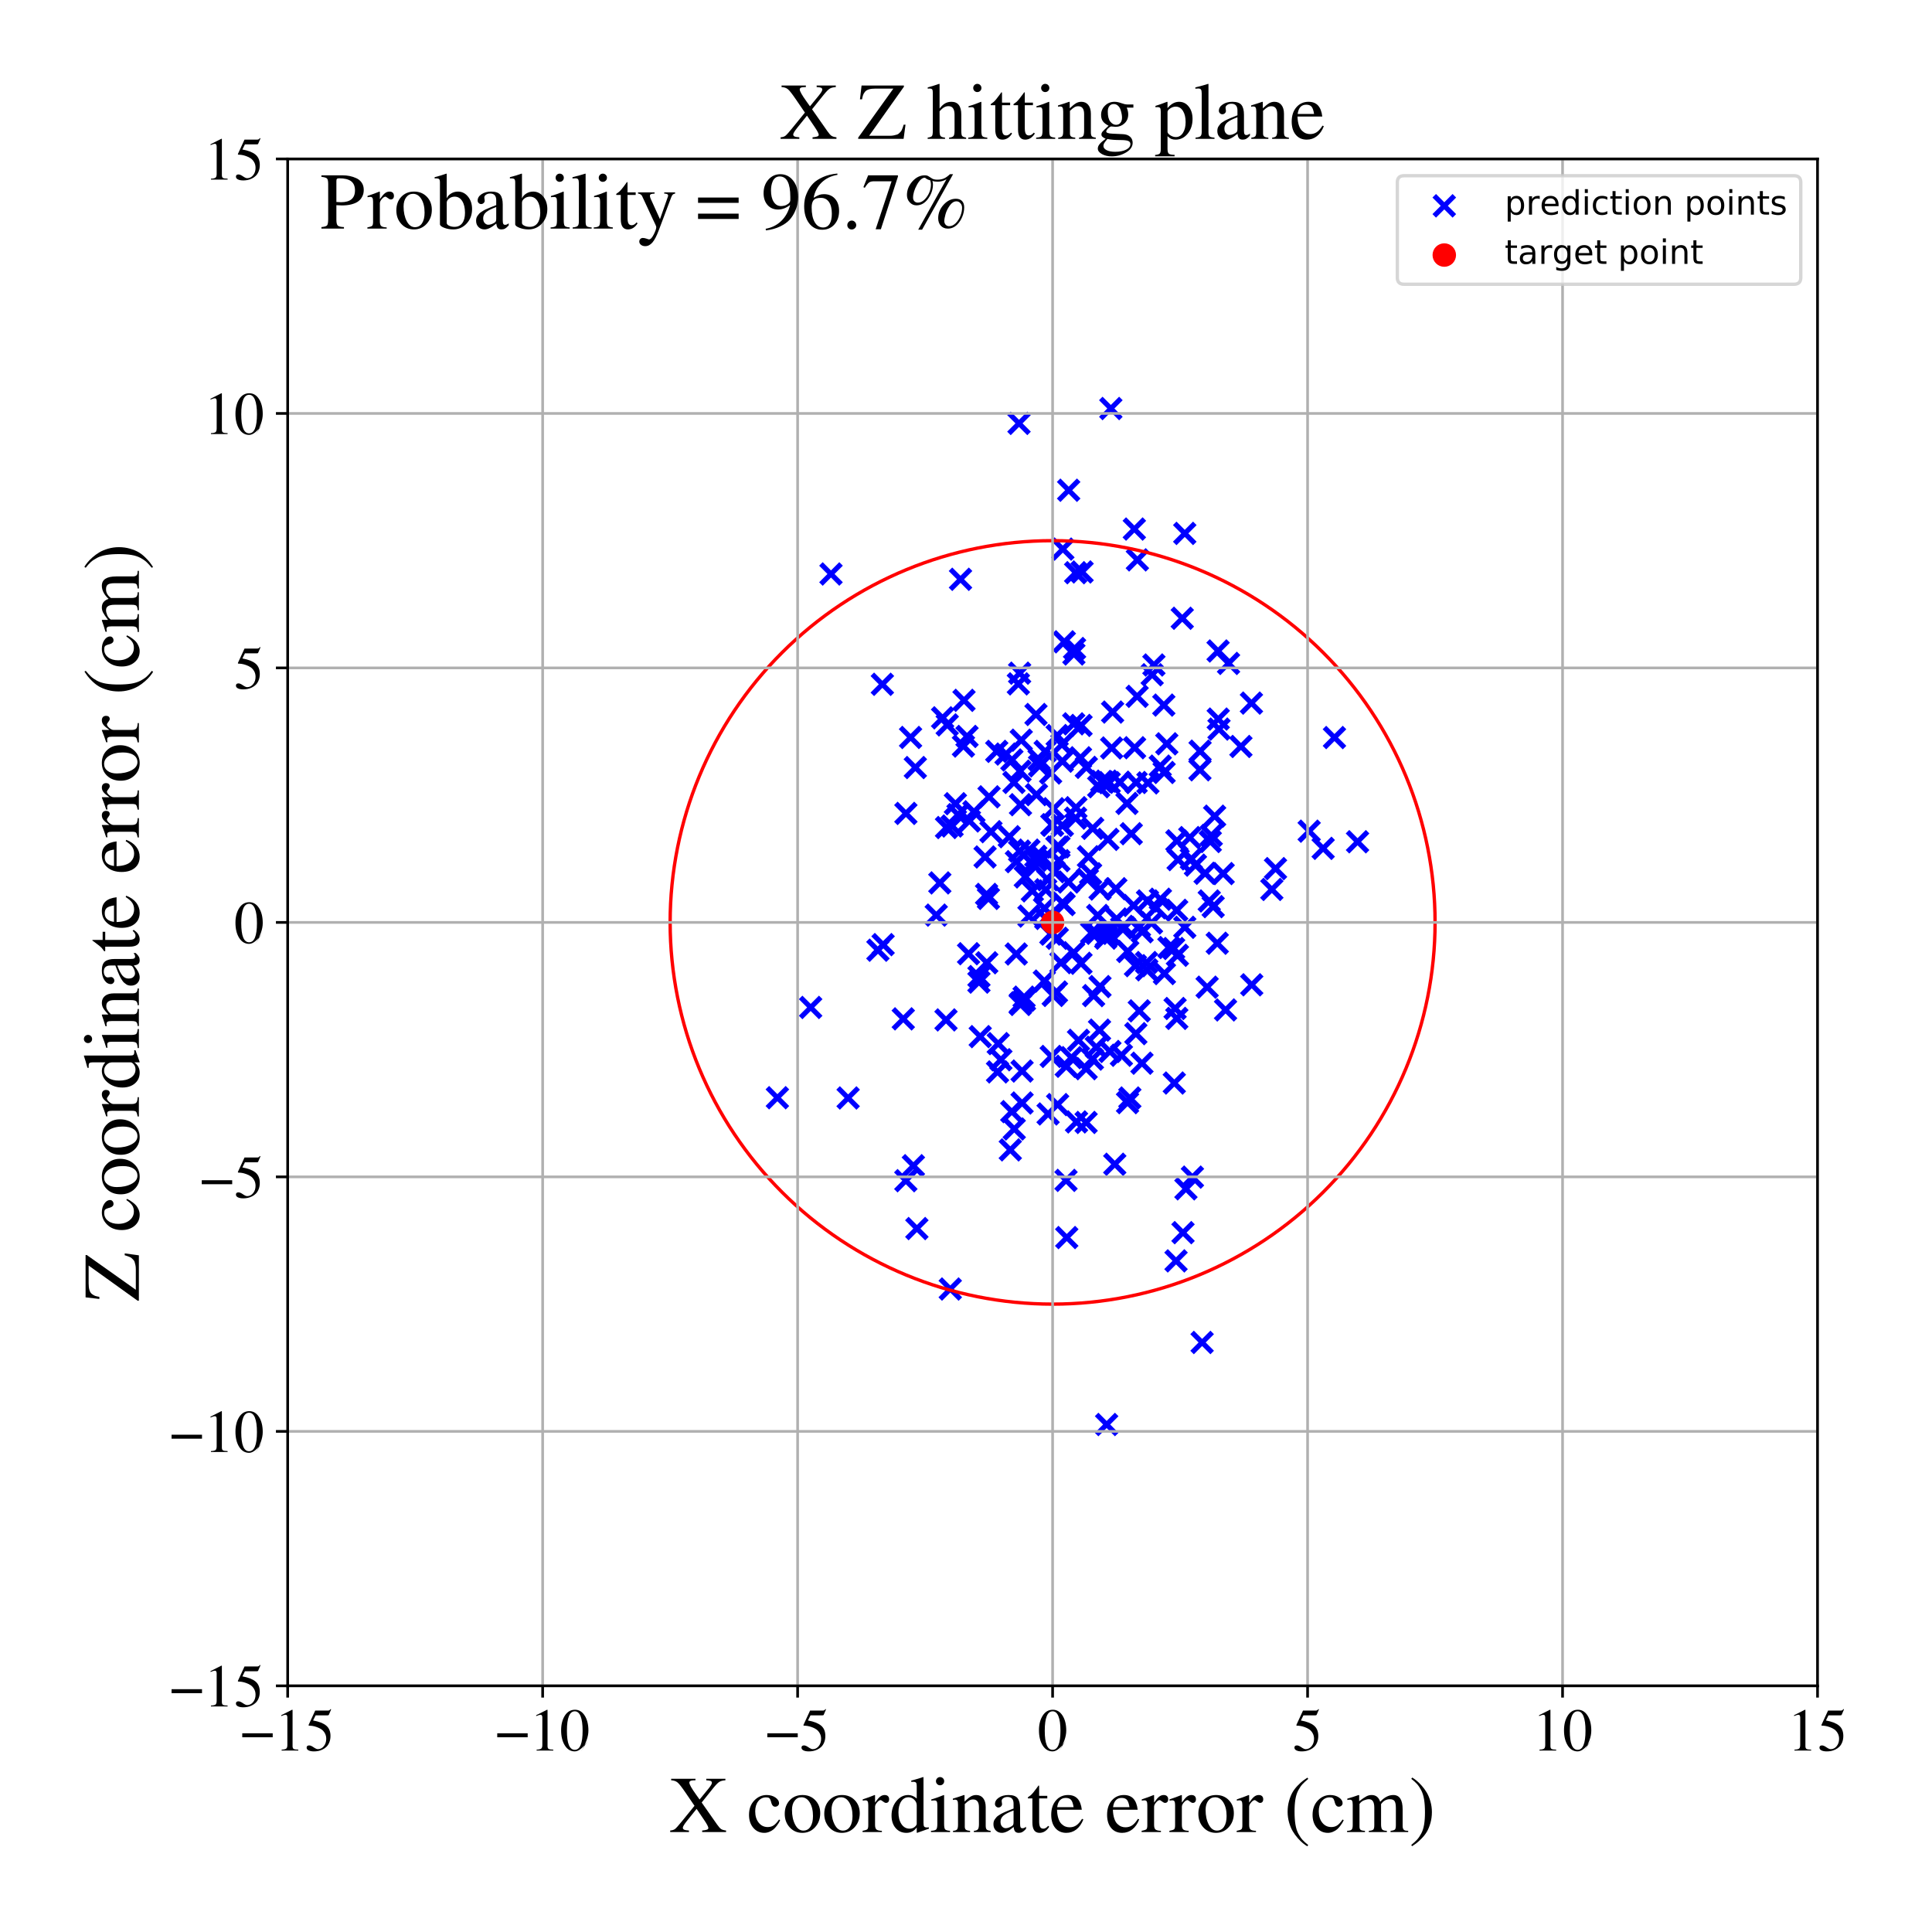 <?xml version="1.0" encoding="utf-8" standalone="no"?>
<!DOCTYPE svg PUBLIC "-//W3C//DTD SVG 1.1//EN"
  "http://www.w3.org/Graphics/SVG/1.1/DTD/svg11.dtd">
<!-- Created with matplotlib (https://matplotlib.org/) -->
<svg height="576pt" version="1.1" viewBox="0 0 576 576" width="576pt" xmlns="http://www.w3.org/2000/svg" xmlns:xlink="http://www.w3.org/1999/xlink">
 <defs>
  <style type="text/css">
*{stroke-linecap:butt;stroke-linejoin:round;}
  </style>
 </defs>
 <g id="figure_1">
  <g id="patch_1">
   <path d="M 0 576 
L 576 576 
L 576 0 
L 0 0 
z
" style="fill:#ffffff;"/>
  </g>
  <g id="axes_1">
   <g id="patch_2">
    <path d="M 85.766 502.609 
L 541.875 502.609 
L 541.875 47.391 
L 85.766 47.391 
z
" style="fill:#ffffff;"/>
   </g>
   <g id="PathCollection_1">
    <defs>
     <path d="M -3 3 
L 3 -3 
M -3 -3 
L 3 3 
" id="m64fe8c624b" style="stroke:#0000ff;stroke-width:1.5;"/>
    </defs>
    <g clip-path="url(#pf208329791)">
     <use style="fill:#0000ff;stroke:#0000ff;stroke-width:1.5;" x="271.477" xlink:href="#m64fe8c624b" y="219.863"/>
     <use style="fill:#0000ff;stroke:#0000ff;stroke-width:1.5;" x="273.352" xlink:href="#m64fe8c624b" y="366.28"/>
     <use style="fill:#0000ff;stroke:#0000ff;stroke-width:1.5;" x="347.867" xlink:href="#m64fe8c624b" y="221.756"/>
     <use style="fill:#0000ff;stroke:#0000ff;stroke-width:1.5;" x="357.741" xlink:href="#m64fe8c624b" y="229.506"/>
     <use style="fill:#0000ff;stroke:#0000ff;stroke-width:1.5;" x="338.723" xlink:href="#m64fe8c624b" y="233.286"/>
     <use style="fill:#0000ff;stroke:#0000ff;stroke-width:1.5;" x="326.047" xlink:href="#m64fe8c624b" y="296.831"/>
     <use style="fill:#0000ff;stroke:#0000ff;stroke-width:1.5;" x="309.929" xlink:href="#m64fe8c624b" y="228.33"/>
     <use style="fill:#0000ff;stroke:#0000ff;stroke-width:1.5;" x="326.932" xlink:href="#m64fe8c624b" y="278.26"/>
     <use style="fill:#0000ff;stroke:#0000ff;stroke-width:1.5;" x="261.74" xlink:href="#m64fe8c624b" y="283.291"/>
     <use style="fill:#0000ff;stroke:#0000ff;stroke-width:1.5;" x="404.737" xlink:href="#m64fe8c624b" y="250.961"/>
     <use style="fill:#0000ff;stroke:#0000ff;stroke-width:1.5;" x="252.859" xlink:href="#m64fe8c624b" y="327.344"/>
     <use style="fill:#0000ff;stroke:#0000ff;stroke-width:1.5;" x="300.909" xlink:href="#m64fe8c624b" y="249.456"/>
     <use style="fill:#0000ff;stroke:#0000ff;stroke-width:1.5;" x="320.364" xlink:href="#m64fe8c624b" y="193.344"/>
     <use style="fill:#0000ff;stroke:#0000ff;stroke-width:1.5;" x="304.16" xlink:href="#m64fe8c624b" y="299.234"/>
     <use style="fill:#0000ff;stroke:#0000ff;stroke-width:1.5;" x="380.276" xlink:href="#m64fe8c624b" y="258.961"/>
     <use style="fill:#0000ff;stroke:#0000ff;stroke-width:1.5;" x="306.767" xlink:href="#m64fe8c624b" y="273.128"/>
     <use style="fill:#0000ff;stroke:#0000ff;stroke-width:1.5;" x="291.856" xlink:href="#m64fe8c624b" y="292.805"/>
     <use style="fill:#0000ff;stroke:#0000ff;stroke-width:1.5;" x="290.36" xlink:href="#m64fe8c624b" y="242.013"/>
     <use style="fill:#0000ff;stroke:#0000ff;stroke-width:1.5;" x="365.384" xlink:href="#m64fe8c624b" y="301.1"/>
     <use style="fill:#0000ff;stroke:#0000ff;stroke-width:1.5;" x="341.895" xlink:href="#m64fe8c624b" y="289.127"/>
     <use style="fill:#0000ff;stroke:#0000ff;stroke-width:1.5;" x="313.298" xlink:href="#m64fe8c624b" y="278.495"/>
     <use style="fill:#0000ff;stroke:#0000ff;stroke-width:1.5;" x="312.374" xlink:href="#m64fe8c624b" y="262.286"/>
     <use style="fill:#0000ff;stroke:#0000ff;stroke-width:1.5;" x="288.765" xlink:href="#m64fe8c624b" y="284.335"/>
     <use style="fill:#0000ff;stroke:#0000ff;stroke-width:1.5;" x="320.951" xlink:href="#m64fe8c624b" y="334.482"/>
     <use style="fill:#0000ff;stroke:#0000ff;stroke-width:1.5;" x="289.016" xlink:href="#m64fe8c624b" y="244.759"/>
     <use style="fill:#0000ff;stroke:#0000ff;stroke-width:1.5;" x="282.403" xlink:href="#m64fe8c624b" y="216.116"/>
     <use style="fill:#0000ff;stroke:#0000ff;stroke-width:1.5;" x="359.893" xlink:href="#m64fe8c624b" y="294.314"/>
     <use style="fill:#0000ff;stroke:#0000ff;stroke-width:1.5;" x="315.101" xlink:href="#m64fe8c624b" y="252.548"/>
     <use style="fill:#0000ff;stroke:#0000ff;stroke-width:1.5;" x="316.73" xlink:href="#m64fe8c624b" y="246.096"/>
     <use style="fill:#0000ff;stroke:#0000ff;stroke-width:1.5;" x="364.671" xlink:href="#m64fe8c624b" y="260.442"/>
     <use style="fill:#0000ff;stroke:#0000ff;stroke-width:1.5;" x="304.367" xlink:href="#m64fe8c624b" y="298.966"/>
     <use style="fill:#0000ff;stroke:#0000ff;stroke-width:1.5;" x="356.407" xlink:href="#m64fe8c624b" y="257.931"/>
     <use style="fill:#0000ff;stroke:#0000ff;stroke-width:1.5;" x="339.017" xlink:href="#m64fe8c624b" y="207.603"/>
     <use style="fill:#0000ff;stroke:#0000ff;stroke-width:1.5;" x="331.422" xlink:href="#m64fe8c624b" y="222.993"/>
     <use style="fill:#0000ff;stroke:#0000ff;stroke-width:1.5;" x="319.417" xlink:href="#m64fe8c624b" y="315.323"/>
     <use style="fill:#0000ff;stroke:#0000ff;stroke-width:1.5;" x="345.909" xlink:href="#m64fe8c624b" y="228.406"/>
     <use style="fill:#0000ff;stroke:#0000ff;stroke-width:1.5;" x="317.305" xlink:href="#m64fe8c624b" y="191.35"/>
     <use style="fill:#0000ff;stroke:#0000ff;stroke-width:1.5;" x="325.691" xlink:href="#m64fe8c624b" y="315.756"/>
     <use style="fill:#0000ff;stroke:#0000ff;stroke-width:1.5;" x="294.87" xlink:href="#m64fe8c624b" y="237.563"/>
     <use style="fill:#0000ff;stroke:#0000ff;stroke-width:1.5;" x="263.068" xlink:href="#m64fe8c624b" y="204.018"/>
     <use style="fill:#0000ff;stroke:#0000ff;stroke-width:1.5;" x="334.329" xlink:href="#m64fe8c624b" y="314.616"/>
     <use style="fill:#0000ff;stroke:#0000ff;stroke-width:1.5;" x="291.862" xlink:href="#m64fe8c624b" y="291.147"/>
     <use style="fill:#0000ff;stroke:#0000ff;stroke-width:1.5;" x="338.266" xlink:href="#m64fe8c624b" y="222.925"/>
     <use style="fill:#0000ff;stroke:#0000ff;stroke-width:1.5;" x="297.614" xlink:href="#m64fe8c624b" y="311.139"/>
     <use style="fill:#0000ff;stroke:#0000ff;stroke-width:1.5;" x="340.459" xlink:href="#m64fe8c624b" y="316.978"/>
     <use style="fill:#0000ff;stroke:#0000ff;stroke-width:1.5;" x="322.299" xlink:href="#m64fe8c624b" y="216.278"/>
     <use style="fill:#0000ff;stroke:#0000ff;stroke-width:1.5;" x="342.241" xlink:href="#m64fe8c624b" y="233.414"/>
     <use style="fill:#0000ff;stroke:#0000ff;stroke-width:1.5;" x="305.427" xlink:href="#m64fe8c624b" y="298.208"/>
     <use style="fill:#0000ff;stroke:#0000ff;stroke-width:1.5;" x="347.064" xlink:href="#m64fe8c624b" y="230.304"/>
     <use style="fill:#0000ff;stroke:#0000ff;stroke-width:1.5;" x="301.676" xlink:href="#m64fe8c624b" y="226.572"/>
     <use style="fill:#0000ff;stroke:#0000ff;stroke-width:1.5;" x="286.369" xlink:href="#m64fe8c624b" y="172.71"/>
     <use style="fill:#0000ff;stroke:#0000ff;stroke-width:1.5;" x="339.097" xlink:href="#m64fe8c624b" y="166.918"/>
     <use style="fill:#0000ff;stroke:#0000ff;stroke-width:1.5;" x="362.908" xlink:href="#m64fe8c624b" y="281.214"/>
     <use style="fill:#0000ff;stroke:#0000ff;stroke-width:1.5;" x="272.313" xlink:href="#m64fe8c624b" y="347.542"/>
     <use style="fill:#0000ff;stroke:#0000ff;stroke-width:1.5;" x="305.68" xlink:href="#m64fe8c624b" y="261.446"/>
     <use style="fill:#0000ff;stroke:#0000ff;stroke-width:1.5;" x="311.611" xlink:href="#m64fe8c624b" y="224.015"/>
     <use style="fill:#0000ff;stroke:#0000ff;stroke-width:1.5;" x="373.102" xlink:href="#m64fe8c624b" y="209.62"/>
     <use style="fill:#0000ff;stroke:#0000ff;stroke-width:1.5;" x="348.492" xlink:href="#m64fe8c624b" y="282.493"/>
     <use style="fill:#0000ff;stroke:#0000ff;stroke-width:1.5;" x="285.614" xlink:href="#m64fe8c624b" y="242.868"/>
     <use style="fill:#0000ff;stroke:#0000ff;stroke-width:1.5;" x="301.208" xlink:href="#m64fe8c624b" y="342.819"/>
     <use style="fill:#0000ff;stroke:#0000ff;stroke-width:1.5;" x="328.468" xlink:href="#m64fe8c624b" y="232.971"/>
     <use style="fill:#0000ff;stroke:#0000ff;stroke-width:1.5;" x="311.773" xlink:href="#m64fe8c624b" y="265.275"/>
     <use style="fill:#0000ff;stroke:#0000ff;stroke-width:1.5;" x="341.83" xlink:href="#m64fe8c624b" y="286.963"/>
     <use style="fill:#0000ff;stroke:#0000ff;stroke-width:1.5;" x="325.769" xlink:href="#m64fe8c624b" y="246.962"/>
     <use style="fill:#0000ff;stroke:#0000ff;stroke-width:1.5;" x="342.111" xlink:href="#m64fe8c624b" y="268.594"/>
     <use style="fill:#0000ff;stroke:#0000ff;stroke-width:1.5;" x="363.156" xlink:href="#m64fe8c624b" y="194.082"/>
     <use style="fill:#0000ff;stroke:#0000ff;stroke-width:1.5;" x="350.099" xlink:href="#m64fe8c624b" y="322.89"/>
     <use style="fill:#0000ff;stroke:#0000ff;stroke-width:1.5;" x="316.59" xlink:href="#m64fe8c624b" y="221.945"/>
     <use style="fill:#0000ff;stroke:#0000ff;stroke-width:1.5;" x="315.703" xlink:href="#m64fe8c624b" y="256.588"/>
     <use style="fill:#0000ff;stroke:#0000ff;stroke-width:1.5;" x="326.842" xlink:href="#m64fe8c624b" y="312.223"/>
     <use style="fill:#0000ff;stroke:#0000ff;stroke-width:1.5;" x="301.642" xlink:href="#m64fe8c624b" y="331.418"/>
     <use style="fill:#0000ff;stroke:#0000ff;stroke-width:1.5;" x="304.474" xlink:href="#m64fe8c624b" y="220.674"/>
     <use style="fill:#0000ff;stroke:#0000ff;stroke-width:1.5;" x="327.807" xlink:href="#m64fe8c624b" y="307.117"/>
     <use style="fill:#0000ff;stroke:#0000ff;stroke-width:1.5;" x="320.094" xlink:href="#m64fe8c624b" y="284.035"/>
     <use style="fill:#0000ff;stroke:#0000ff;stroke-width:1.5;" x="302.383" xlink:href="#m64fe8c624b" y="336.585"/>
     <use style="fill:#0000ff;stroke:#0000ff;stroke-width:1.5;" x="324.183" xlink:href="#m64fe8c624b" y="262.161"/>
     <use style="fill:#0000ff;stroke:#0000ff;stroke-width:1.5;" x="344.021" xlink:href="#m64fe8c624b" y="198.257"/>
     <use style="fill:#0000ff;stroke:#0000ff;stroke-width:1.5;" x="306.752" xlink:href="#m64fe8c624b" y="253.446"/>
     <use style="fill:#0000ff;stroke:#0000ff;stroke-width:1.5;" x="283.852" xlink:href="#m64fe8c624b" y="246.261"/>
     <use style="fill:#0000ff;stroke:#0000ff;stroke-width:1.5;" x="304.719" xlink:href="#m64fe8c624b" y="319.318"/>
     <use style="fill:#0000ff;stroke:#0000ff;stroke-width:1.5;" x="280.196" xlink:href="#m64fe8c624b" y="263.227"/>
     <use style="fill:#0000ff;stroke:#0000ff;stroke-width:1.5;" x="349.903" xlink:href="#m64fe8c624b" y="282.788"/>
     <use style="fill:#0000ff;stroke:#0000ff;stroke-width:1.5;" x="313.623" xlink:href="#m64fe8c624b" y="278.162"/>
     <use style="fill:#0000ff;stroke:#0000ff;stroke-width:1.5;" x="338.186" xlink:href="#m64fe8c624b" y="157.733"/>
     <use style="fill:#0000ff;stroke:#0000ff;stroke-width:1.5;" x="394.482" xlink:href="#m64fe8c624b" y="252.927"/>
     <use style="fill:#0000ff;stroke:#0000ff;stroke-width:1.5;" x="308.865" xlink:href="#m64fe8c624b" y="213.015"/>
     <use style="fill:#0000ff;stroke:#0000ff;stroke-width:1.5;" x="316.736" xlink:href="#m64fe8c624b" y="269.182"/>
     <use style="fill:#0000ff;stroke:#0000ff;stroke-width:1.5;" x="311.356" xlink:href="#m64fe8c624b" y="292.493"/>
     <use style="fill:#0000ff;stroke:#0000ff;stroke-width:1.5;" x="317.252" xlink:href="#m64fe8c624b" y="269.684"/>
     <use style="fill:#0000ff;stroke:#0000ff;stroke-width:1.5;" x="343.506" xlink:href="#m64fe8c624b" y="201.163"/>
     <use style="fill:#0000ff;stroke:#0000ff;stroke-width:1.5;" x="353.221" xlink:href="#m64fe8c624b" y="159.028"/>
     <use style="fill:#0000ff;stroke:#0000ff;stroke-width:1.5;" x="318.036" xlink:href="#m64fe8c624b" y="368.96"/>
     <use style="fill:#0000ff;stroke:#0000ff;stroke-width:1.5;" x="336.16" xlink:href="#m64fe8c624b" y="328.737"/>
     <use style="fill:#0000ff;stroke:#0000ff;stroke-width:1.5;" x="325.152" xlink:href="#m64fe8c624b" y="260.495"/>
     <use style="fill:#0000ff;stroke:#0000ff;stroke-width:1.5;" x="284.84" xlink:href="#m64fe8c624b" y="239.617"/>
     <use style="fill:#0000ff;stroke:#0000ff;stroke-width:1.5;" x="340.515" xlink:href="#m64fe8c624b" y="277.797"/>
     <use style="fill:#0000ff;stroke:#0000ff;stroke-width:1.5;" x="352.694" xlink:href="#m64fe8c624b" y="367.498"/>
     <use style="fill:#0000ff;stroke:#0000ff;stroke-width:1.5;" x="338.527" xlink:href="#m64fe8c624b" y="287.898"/>
     <use style="fill:#0000ff;stroke:#0000ff;stroke-width:1.5;" x="355.186" xlink:href="#m64fe8c624b" y="256.054"/>
     <use style="fill:#0000ff;stroke:#0000ff;stroke-width:1.5;" x="357.79" xlink:href="#m64fe8c624b" y="223.945"/>
     <use style="fill:#0000ff;stroke:#0000ff;stroke-width:1.5;" x="355.502" xlink:href="#m64fe8c624b" y="350.941"/>
     <use style="fill:#0000ff;stroke:#0000ff;stroke-width:1.5;" x="363.427" xlink:href="#m64fe8c624b" y="217.367"/>
     <use style="fill:#0000ff;stroke:#0000ff;stroke-width:1.5;" x="313.231" xlink:href="#m64fe8c624b" y="230.466"/>
     <use style="fill:#0000ff;stroke:#0000ff;stroke-width:1.5;" x="329.651" xlink:href="#m64fe8c624b" y="279.703"/>
     <use style="fill:#0000ff;stroke:#0000ff;stroke-width:1.5;" x="334.411" xlink:href="#m64fe8c624b" y="276.654"/>
     <use style="fill:#0000ff;stroke:#0000ff;stroke-width:1.5;" x="311.78" xlink:href="#m64fe8c624b" y="273.815"/>
     <use style="fill:#0000ff;stroke:#0000ff;stroke-width:1.5;" x="337.274" xlink:href="#m64fe8c624b" y="248.561"/>
     <use style="fill:#0000ff;stroke:#0000ff;stroke-width:1.5;" x="302.989" xlink:href="#m64fe8c624b" y="284.421"/>
     <use style="fill:#0000ff;stroke:#0000ff;stroke-width:1.5;" x="303.978" xlink:href="#m64fe8c624b" y="253.741"/>
     <use style="fill:#0000ff;stroke:#0000ff;stroke-width:1.5;" x="325.454" xlink:href="#m64fe8c624b" y="278.121"/>
     <use style="fill:#0000ff;stroke:#0000ff;stroke-width:1.5;" x="327.961" xlink:href="#m64fe8c624b" y="265.06"/>
     <use style="fill:#0000ff;stroke:#0000ff;stroke-width:1.5;" x="304.221" xlink:href="#m64fe8c624b" y="299.46"/>
     <use style="fill:#0000ff;stroke:#0000ff;stroke-width:1.5;" x="308.046" xlink:href="#m64fe8c624b" y="257.718"/>
     <use style="fill:#0000ff;stroke:#0000ff;stroke-width:1.5;" x="330.907" xlink:href="#m64fe8c624b" y="313.481"/>
     <use style="fill:#0000ff;stroke:#0000ff;stroke-width:1.5;" x="323.875" xlink:href="#m64fe8c624b" y="228.776"/>
     <use style="fill:#0000ff;stroke:#0000ff;stroke-width:1.5;" x="272.897" xlink:href="#m64fe8c624b" y="228.834"/>
     <use style="fill:#0000ff;stroke:#0000ff;stroke-width:1.5;" x="305.317" xlink:href="#m64fe8c624b" y="297.28"/>
     <use style="fill:#0000ff;stroke:#0000ff;stroke-width:1.5;" x="344.665" xlink:href="#m64fe8c624b" y="270.648"/>
     <use style="fill:#0000ff;stroke:#0000ff;stroke-width:1.5;" x="320.765" xlink:href="#m64fe8c624b" y="240.802"/>
     <use style="fill:#0000ff;stroke:#0000ff;stroke-width:1.5;" x="351.032" xlink:href="#m64fe8c624b" y="284.804"/>
     <use style="fill:#0000ff;stroke:#0000ff;stroke-width:1.5;" x="323.815" xlink:href="#m64fe8c624b" y="318.611"/>
     <use style="fill:#0000ff;stroke:#0000ff;stroke-width:1.5;" x="270.081" xlink:href="#m64fe8c624b" y="242.509"/>
     <use style="fill:#0000ff;stroke:#0000ff;stroke-width:1.5;" x="338.639" xlink:href="#m64fe8c624b" y="308.164"/>
     <use style="fill:#0000ff;stroke:#0000ff;stroke-width:1.5;" x="335.987" xlink:href="#m64fe8c624b" y="239.526"/>
     <use style="fill:#0000ff;stroke:#0000ff;stroke-width:1.5;" x="294.13" xlink:href="#m64fe8c624b" y="266.652"/>
     <use style="fill:#0000ff;stroke:#0000ff;stroke-width:1.5;" x="339.713" xlink:href="#m64fe8c624b" y="276.184"/>
     <use style="fill:#0000ff;stroke:#0000ff;stroke-width:1.5;" x="390.312" xlink:href="#m64fe8c624b" y="247.8"/>
     <use style="fill:#0000ff;stroke:#0000ff;stroke-width:1.5;" x="279.129" xlink:href="#m64fe8c624b" y="272.829"/>
     <use style="fill:#0000ff;stroke:#0000ff;stroke-width:1.5;" x="311.125" xlink:href="#m64fe8c624b" y="255.946"/>
     <use style="fill:#0000ff;stroke:#0000ff;stroke-width:1.5;" x="294.195" xlink:href="#m64fe8c624b" y="287.037"/>
     <use style="fill:#0000ff;stroke:#0000ff;stroke-width:1.5;" x="304.096" xlink:href="#m64fe8c624b" y="229.907"/>
     <use style="fill:#0000ff;stroke:#0000ff;stroke-width:1.5;" x="314.124" xlink:href="#m64fe8c624b" y="241.104"/>
     <use style="fill:#0000ff;stroke:#0000ff;stroke-width:1.5;" x="315.715" xlink:href="#m64fe8c624b" y="252.477"/>
     <use style="fill:#0000ff;stroke:#0000ff;stroke-width:1.5;" x="299.928" xlink:href="#m64fe8c624b" y="224.811"/>
     <use style="fill:#0000ff;stroke:#0000ff;stroke-width:1.5;" x="373.188" xlink:href="#m64fe8c624b" y="293.606"/>
     <use style="fill:#0000ff;stroke:#0000ff;stroke-width:1.5;" x="347.156" xlink:href="#m64fe8c624b" y="290.257"/>
     <use style="fill:#0000ff;stroke:#0000ff;stroke-width:1.5;" x="322.283" xlink:href="#m64fe8c624b" y="287.19"/>
     <use style="fill:#0000ff;stroke:#0000ff;stroke-width:1.5;" x="303.025" xlink:href="#m64fe8c624b" y="256.892"/>
     <use style="fill:#0000ff;stroke:#0000ff;stroke-width:1.5;" x="359.281" xlink:href="#m64fe8c624b" y="260.361"/>
     <use style="fill:#0000ff;stroke:#0000ff;stroke-width:1.5;" x="366.272" xlink:href="#m64fe8c624b" y="197.79"/>
     <use style="fill:#0000ff;stroke:#0000ff;stroke-width:1.5;" x="323.811" xlink:href="#m64fe8c624b" y="334.641"/>
     <use style="fill:#0000ff;stroke:#0000ff;stroke-width:1.5;" x="303.612" xlink:href="#m64fe8c624b" y="203.888"/>
     <use style="fill:#0000ff;stroke:#0000ff;stroke-width:1.5;" x="282.036" xlink:href="#m64fe8c624b" y="304.072"/>
     <use style="fill:#0000ff;stroke:#0000ff;stroke-width:1.5;" x="331.705" xlink:href="#m64fe8c624b" y="212.294"/>
     <use style="fill:#0000ff;stroke:#0000ff;stroke-width:1.5;" x="269.302" xlink:href="#m64fe8c624b" y="303.759"/>
     <use style="fill:#0000ff;stroke:#0000ff;stroke-width:1.5;" x="335.288" xlink:href="#m64fe8c624b" y="276.507"/>
     <use style="fill:#0000ff;stroke:#0000ff;stroke-width:1.5;" x="309.003" xlink:href="#m64fe8c624b" y="236.909"/>
     <use style="fill:#0000ff;stroke:#0000ff;stroke-width:1.5;" x="318.609" xlink:href="#m64fe8c624b" y="146.159"/>
     <use style="fill:#0000ff;stroke:#0000ff;stroke-width:1.5;" x="379.18" xlink:href="#m64fe8c624b" y="265.174"/>
     <use style="fill:#0000ff;stroke:#0000ff;stroke-width:1.5;" x="322.61" xlink:href="#m64fe8c624b" y="170.521"/>
     <use style="fill:#0000ff;stroke:#0000ff;stroke-width:1.5;" x="361.128" xlink:href="#m64fe8c624b" y="249.084"/>
     <use style="fill:#0000ff;stroke:#0000ff;stroke-width:1.5;" x="350.848" xlink:href="#m64fe8c624b" y="303.62"/>
     <use style="fill:#0000ff;stroke:#0000ff;stroke-width:1.5;" x="352.474" xlink:href="#m64fe8c624b" y="184.327"/>
     <use style="fill:#0000ff;stroke:#0000ff;stroke-width:1.5;" x="350.336" xlink:href="#m64fe8c624b" y="300.666"/>
     <use style="fill:#0000ff;stroke:#0000ff;stroke-width:1.5;" x="329.874" xlink:href="#m64fe8c624b" y="232.887"/>
     <use style="fill:#0000ff;stroke:#0000ff;stroke-width:1.5;" x="330.703" xlink:href="#m64fe8c624b" y="233.339"/>
     <use style="fill:#0000ff;stroke:#0000ff;stroke-width:1.5;" x="350.62" xlink:href="#m64fe8c624b" y="375.913"/>
     <use style="fill:#0000ff;stroke:#0000ff;stroke-width:1.5;" x="303.802" xlink:href="#m64fe8c624b" y="126.223"/>
     <use style="fill:#0000ff;stroke:#0000ff;stroke-width:1.5;" x="293.686" xlink:href="#m64fe8c624b" y="255.494"/>
     <use style="fill:#0000ff;stroke:#0000ff;stroke-width:1.5;" x="302.294" xlink:href="#m64fe8c624b" y="233.272"/>
     <use style="fill:#0000ff;stroke:#0000ff;stroke-width:1.5;" x="313.808" xlink:href="#m64fe8c624b" y="246.027"/>
     <use style="fill:#0000ff;stroke:#0000ff;stroke-width:1.5;" x="361.693" xlink:href="#m64fe8c624b" y="270.303"/>
     <use style="fill:#0000ff;stroke:#0000ff;stroke-width:1.5;" x="336.218" xlink:href="#m64fe8c624b" y="283.667"/>
     <use style="fill:#0000ff;stroke:#0000ff;stroke-width:1.5;" x="304.245" xlink:href="#m64fe8c624b" y="239.91"/>
     <use style="fill:#0000ff;stroke:#0000ff;stroke-width:1.5;" x="314.265" xlink:href="#m64fe8c624b" y="259.893"/>
     <use style="fill:#0000ff;stroke:#0000ff;stroke-width:1.5;" x="345.963" xlink:href="#m64fe8c624b" y="268.088"/>
     <use style="fill:#0000ff;stroke:#0000ff;stroke-width:1.5;" x="350.819" xlink:href="#m64fe8c624b" y="271.397"/>
     <use style="fill:#0000ff;stroke:#0000ff;stroke-width:1.5;" x="327.567" xlink:href="#m64fe8c624b" y="234.548"/>
     <use style="fill:#0000ff;stroke:#0000ff;stroke-width:1.5;" x="315.319" xlink:href="#m64fe8c624b" y="329.313"/>
     <use style="fill:#0000ff;stroke:#0000ff;stroke-width:1.5;" x="287.237" xlink:href="#m64fe8c624b" y="222.434"/>
     <use style="fill:#0000ff;stroke:#0000ff;stroke-width:1.5;" x="360.83" xlink:href="#m64fe8c624b" y="250.887"/>
     <use style="fill:#0000ff;stroke:#0000ff;stroke-width:1.5;" x="360.519" xlink:href="#m64fe8c624b" y="268.608"/>
     <use style="fill:#0000ff;stroke:#0000ff;stroke-width:1.5;" x="363.201" xlink:href="#m64fe8c624b" y="214.383"/>
     <use style="fill:#0000ff;stroke:#0000ff;stroke-width:1.5;" x="317.894" xlink:href="#m64fe8c624b" y="317.894"/>
     <use style="fill:#0000ff;stroke:#0000ff;stroke-width:1.5;" x="330.306" xlink:href="#m64fe8c624b" y="250.248"/>
     <use style="fill:#0000ff;stroke:#0000ff;stroke-width:1.5;" x="297.166" xlink:href="#m64fe8c624b" y="224.009"/>
     <use style="fill:#0000ff;stroke:#0000ff;stroke-width:1.5;" x="294.69" xlink:href="#m64fe8c624b" y="267.851"/>
     <use style="fill:#0000ff;stroke:#0000ff;stroke-width:1.5;" x="314" xlink:href="#m64fe8c624b" y="296.777"/>
     <use style="fill:#0000ff;stroke:#0000ff;stroke-width:1.5;" x="303.987" xlink:href="#m64fe8c624b" y="200.698"/>
     <use style="fill:#0000ff;stroke:#0000ff;stroke-width:1.5;" x="315.181" xlink:href="#m64fe8c624b" y="219.294"/>
     <use style="fill:#0000ff;stroke:#0000ff;stroke-width:1.5;" x="311.407" xlink:href="#m64fe8c624b" y="270.811"/>
     <use style="fill:#0000ff;stroke:#0000ff;stroke-width:1.5;" x="316.871" xlink:href="#m64fe8c624b" y="163.703"/>
     <use style="fill:#0000ff;stroke:#0000ff;stroke-width:1.5;" x="320.665" xlink:href="#m64fe8c624b" y="243.92"/>
     <use style="fill:#0000ff;stroke:#0000ff;stroke-width:1.5;" x="552.213" xlink:href="#m64fe8c624b" y="362.607"/>
     <use style="fill:#0000ff;stroke:#0000ff;stroke-width:1.5;" x="315.218" xlink:href="#m64fe8c624b" y="279.734"/>
     <use style="fill:#0000ff;stroke:#0000ff;stroke-width:1.5;" x="308.804" xlink:href="#m64fe8c624b" y="255.306"/>
     <use style="fill:#0000ff;stroke:#0000ff;stroke-width:1.5;" x="309.791" xlink:href="#m64fe8c624b" y="226.512"/>
     <use style="fill:#0000ff;stroke:#0000ff;stroke-width:1.5;" x="318.553" xlink:href="#m64fe8c624b" y="262.958"/>
     <use style="fill:#0000ff;stroke:#0000ff;stroke-width:1.5;" x="332.891" xlink:href="#m64fe8c624b" y="273.976"/>
     <use style="fill:#0000ff;stroke:#0000ff;stroke-width:1.5;" x="329.932" xlink:href="#m64fe8c624b" y="424.699"/>
     <use style="fill:#0000ff;stroke:#0000ff;stroke-width:1.5;" x="283.313" xlink:href="#m64fe8c624b" y="384.303"/>
     <use style="fill:#0000ff;stroke:#0000ff;stroke-width:1.5;" x="330.297" xlink:href="#m64fe8c624b" y="278.032"/>
     <use style="fill:#0000ff;stroke:#0000ff;stroke-width:1.5;" x="316.725" xlink:href="#m64fe8c624b" y="226.934"/>
     <use style="fill:#0000ff;stroke:#0000ff;stroke-width:1.5;" x="287.406" xlink:href="#m64fe8c624b" y="208.796"/>
     <use style="fill:#0000ff;stroke:#0000ff;stroke-width:1.5;" x="327.947" xlink:href="#m64fe8c624b" y="294.138"/>
     <use style="fill:#0000ff;stroke:#0000ff;stroke-width:1.5;" x="346.976" xlink:href="#m64fe8c624b" y="210.213"/>
     <use style="fill:#0000ff;stroke:#0000ff;stroke-width:1.5;" x="358.398" xlink:href="#m64fe8c624b" y="400.238"/>
     <use style="fill:#0000ff;stroke:#0000ff;stroke-width:1.5;" x="321.543" xlink:href="#m64fe8c624b" y="310.148"/>
     <use style="fill:#0000ff;stroke:#0000ff;stroke-width:1.5;" x="354.719" xlink:href="#m64fe8c624b" y="249.712"/>
     <use style="fill:#0000ff;stroke:#0000ff;stroke-width:1.5;" x="331.181" xlink:href="#m64fe8c624b" y="121.792"/>
     <use style="fill:#0000ff;stroke:#0000ff;stroke-width:1.5;" x="322.136" xlink:href="#m64fe8c624b" y="225.92"/>
     <use style="fill:#0000ff;stroke:#0000ff;stroke-width:1.5;" x="343.306" xlink:href="#m64fe8c624b" y="275.173"/>
     <use style="fill:#0000ff;stroke:#0000ff;stroke-width:1.5;" x="329.871" xlink:href="#m64fe8c624b" y="279.183"/>
     <use style="fill:#0000ff;stroke:#0000ff;stroke-width:1.5;" x="362.129" xlink:href="#m64fe8c624b" y="243.33"/>
     <use style="fill:#0000ff;stroke:#0000ff;stroke-width:1.5;" x="369.964" xlink:href="#m64fe8c624b" y="222.551"/>
     <use style="fill:#0000ff;stroke:#0000ff;stroke-width:1.5;" x="270.066" xlink:href="#m64fe8c624b" y="352.007"/>
     <use style="fill:#0000ff;stroke:#0000ff;stroke-width:1.5;" x="353.229" xlink:href="#m64fe8c624b" y="276.461"/>
     <use style="fill:#0000ff;stroke:#0000ff;stroke-width:1.5;" x="247.749" xlink:href="#m64fe8c624b" y="171.125"/>
     <use style="fill:#0000ff;stroke:#0000ff;stroke-width:1.5;" x="304.721" xlink:href="#m64fe8c624b" y="328.841"/>
     <use style="fill:#0000ff;stroke:#0000ff;stroke-width:1.5;" x="292.242" xlink:href="#m64fe8c624b" y="309.055"/>
     <use style="fill:#0000ff;stroke:#0000ff;stroke-width:1.5;" x="288.304" xlink:href="#m64fe8c624b" y="219.559"/>
     <use style="fill:#0000ff;stroke:#0000ff;stroke-width:1.5;" x="337.961" xlink:href="#m64fe8c624b" y="269.954"/>
     <use style="fill:#0000ff;stroke:#0000ff;stroke-width:1.5;" x="241.693" xlink:href="#m64fe8c624b" y="300.357"/>
     <use style="fill:#0000ff;stroke:#0000ff;stroke-width:1.5;" x="327.266" xlink:href="#m64fe8c624b" y="272.927"/>
     <use style="fill:#0000ff;stroke:#0000ff;stroke-width:1.5;" x="313.406" xlink:href="#m64fe8c624b" y="314.962"/>
     <use style="fill:#0000ff;stroke:#0000ff;stroke-width:1.5;" x="314.977" xlink:href="#m64fe8c624b" y="295.75"/>
     <use style="fill:#0000ff;stroke:#0000ff;stroke-width:1.5;" x="333.859" xlink:href="#m64fe8c624b" y="233.225"/>
     <use style="fill:#0000ff;stroke:#0000ff;stroke-width:1.5;" x="336.846" xlink:href="#m64fe8c624b" y="327.351"/>
     <use style="fill:#0000ff;stroke:#0000ff;stroke-width:1.5;" x="263.29" xlink:href="#m64fe8c624b" y="281.629"/>
     <use style="fill:#0000ff;stroke:#0000ff;stroke-width:1.5;" x="351.234" xlink:href="#m64fe8c624b" y="256.28"/>
     <use style="fill:#0000ff;stroke:#0000ff;stroke-width:1.5;" x="312.476" xlink:href="#m64fe8c624b" y="332.109"/>
     <use style="fill:#0000ff;stroke:#0000ff;stroke-width:1.5;" x="324.505" xlink:href="#m64fe8c624b" y="255.427"/>
     <use style="fill:#0000ff;stroke:#0000ff;stroke-width:1.5;" x="332.355" xlink:href="#m64fe8c624b" y="347.106"/>
     <use style="fill:#0000ff;stroke:#0000ff;stroke-width:1.5;" x="313.587" xlink:href="#m64fe8c624b" y="245.878"/>
     <use style="fill:#0000ff;stroke:#0000ff;stroke-width:1.5;" x="281.022" xlink:href="#m64fe8c624b" y="214.006"/>
     <use style="fill:#0000ff;stroke:#0000ff;stroke-width:1.5;" x="295.445" xlink:href="#m64fe8c624b" y="247.956"/>
     <use style="fill:#0000ff;stroke:#0000ff;stroke-width:1.5;" x="298.402" xlink:href="#m64fe8c624b" y="315.947"/>
     <use style="fill:#0000ff;stroke:#0000ff;stroke-width:1.5;" x="316.307" xlink:href="#m64fe8c624b" y="287.002"/>
     <use style="fill:#0000ff;stroke:#0000ff;stroke-width:1.5;" x="332.67" xlink:href="#m64fe8c624b" y="264.955"/>
     <use style="fill:#0000ff;stroke:#0000ff;stroke-width:1.5;" x="297.403" xlink:href="#m64fe8c624b" y="319.575"/>
     <use style="fill:#0000ff;stroke:#0000ff;stroke-width:1.5;" x="397.855" xlink:href="#m64fe8c624b" y="219.891"/>
     <use style="fill:#0000ff;stroke:#0000ff;stroke-width:1.5;" x="353.57" xlink:href="#m64fe8c624b" y="354.433"/>
     <use style="fill:#0000ff;stroke:#0000ff;stroke-width:1.5;" x="231.766" xlink:href="#m64fe8c624b" y="327.271"/>
     <use style="fill:#0000ff;stroke:#0000ff;stroke-width:1.5;" x="350.867" xlink:href="#m64fe8c624b" y="250.68"/>
     <use style="fill:#0000ff;stroke:#0000ff;stroke-width:1.5;" x="320.113" xlink:href="#m64fe8c624b" y="215.8"/>
     <use style="fill:#0000ff;stroke:#0000ff;stroke-width:1.5;" x="320.693" xlink:href="#m64fe8c624b" y="170.743"/>
     <use style="fill:#0000ff;stroke:#0000ff;stroke-width:1.5;" x="339.661" xlink:href="#m64fe8c624b" y="301.37"/>
     <use style="fill:#0000ff;stroke:#0000ff;stroke-width:1.5;" x="320.161" xlink:href="#m64fe8c624b" y="194.984"/>
     <use style="fill:#0000ff;stroke:#0000ff;stroke-width:1.5;" x="282.192" xlink:href="#m64fe8c624b" y="246.719"/>
     <use style="fill:#0000ff;stroke:#0000ff;stroke-width:1.5;" x="307.779" xlink:href="#m64fe8c624b" y="265.596"/>
     <use style="fill:#0000ff;stroke:#0000ff;stroke-width:1.5;" x="308.916" xlink:href="#m64fe8c624b" y="256.46"/>
     <use style="fill:#0000ff;stroke:#0000ff;stroke-width:1.5;" x="317.816" xlink:href="#m64fe8c624b" y="351.914"/>
    </g>
   </g>
   <g id="PathCollection_2">
    <defs>
     <path d="M 0 3 
C 0.796 3 1.559 2.684 2.121 2.121 
C 2.684 1.559 3 0.796 3 0 
C 3 -0.796 2.684 -1.559 2.121 -2.121 
C 1.559 -2.684 0.796 -3 0 -3 
C -0.796 -3 -1.559 -2.684 -2.121 -2.121 
C -2.684 -1.559 -3 -0.796 -3 0 
C -3 0.796 -2.684 1.559 -2.121 2.121 
C -1.559 2.684 -0.796 3 0 3 
z
" id="m900e9b6ebc" style="stroke:#ff0000;"/>
    </defs>
    <g clip-path="url(#pf208329791)">
     <use style="fill:#ff0000;stroke:#ff0000;" x="313.82" xlink:href="#m900e9b6ebc" y="275"/>
    </g>
   </g>
   <g id="patch_3">
    <path clip-path="url(#pf208329791)" d="M 313.82 388.805 
C 344.061 388.805 373.067 376.814 394.45 355.472 
C 415.833 334.131 427.848 305.181 427.848 275 
C 427.848 244.819 415.833 215.869 394.45 194.528 
C 373.067 173.186 344.061 161.195 313.82 161.195 
C 283.58 161.195 254.574 173.186 233.191 194.528 
C 211.808 215.869 199.793 244.819 199.793 275 
C 199.793 305.181 211.808 334.131 233.191 355.472 
C 254.574 376.814 283.58 388.805 313.82 388.805 
z
" style="fill:none;stroke:#ff0000;stroke-linejoin:miter;"/>
   </g>
   <g id="matplotlib.axis_1">
    <g id="xtick_1">
     <g id="line2d_1">
      <path clip-path="url(#pf208329791)" d="M 85.766 502.609 
L 85.766 47.391 
" style="fill:none;stroke:#b0b0b0;stroke-linecap:square;stroke-width:0.8;"/>
     </g>
     <g id="line2d_2">
      <defs>
       <path d="M 0 0 
L 0 3.5 
" id="m8118202a19" style="stroke:#000000;stroke-width:0.8;"/>
      </defs>
      <g>
       <use style="stroke:#000000;stroke-width:0.8;" x="85.766" xlink:href="#m8118202a19" y="502.609"/>
      </g>
     </g>
     <g id="text_1">
      <!-- −15 -->
      <defs>
       <path d="M 3 22 
L 3 28.594 
L 53.406 28.594 
L 53.406 22 
z
" id="FreeSerif-8722"/>
       <path d="M 18.297 59.297 
Q 16.5 59.297 11.094 57.094 
L 11.094 58.5 
L 29.094 67.594 
L 29.906 67.406 
L 29.906 7.406 
Q 29.906 3.797 31.703 2.688 
Q 33.5 1.594 39.406 1.5 
L 39.406 0 
L 11.797 0 
L 11.797 1.5 
Q 17.406 1.703 19.344 3.141 
Q 21.297 4.594 21.297 9.297 
L 21.297 54.594 
Q 21.297 59.297 18.297 59.297 
z
" id="FreeSerif-49"/>
       <path d="M 35.703 19.406 
Q 35.703 24.703 33.344 28.797 
Q 31 32.906 27.641 35.156 
Q 24.297 37.406 20.141 38.844 
Q 16 40.297 12.953 40.75 
Q 9.906 41.203 7.594 41.203 
Q 6.406 41.203 6.406 42 
Q 6.406 42.297 6.5 42.5 
L 17.406 66.203 
L 38.297 66.203 
Q 39.906 66.203 40.844 66.703 
Q 41.797 67.203 42.906 68.797 
L 43.797 68.094 
L 40 59.203 
Q 39.594 58.297 37.703 58.297 
L 18.094 58.297 
L 13.906 49.797 
Q 28.5 47.203 35.594 41.344 
Q 42.703 35.5 42.703 24.203 
Q 42.703 18.297 40.844 13.688 
Q 39 9.094 36.141 6.297 
Q 33.297 3.5 29.547 1.703 
Q 25.797 -0.094 22.344 -0.75 
Q 18.906 -1.406 15.406 -1.406 
Q 9.797 -1.406 6.5 0.25 
Q 3.203 1.906 3.203 4.797 
Q 3.203 8.5 7.5 8.5 
Q 10.297 8.5 14.75 5.391 
Q 19.203 2.297 21.797 2.297 
Q 27.703 2.297 31.703 7.25 
Q 35.703 12.203 35.703 19.406 
z
" id="FreeSerif-53"/>
      </defs>
      <g transform="translate(71.689 521.903)scale(0.18 -0.18)">
       <use xlink:href="#FreeSerif-8722"/>
       <use x="56.4" xlink:href="#FreeSerif-49"/>
       <use x="106.4" xlink:href="#FreeSerif-53"/>
      </g>
     </g>
    </g>
    <g id="xtick_2">
     <g id="line2d_3">
      <path clip-path="url(#pf208329791)" d="M 161.784 502.609 
L 161.784 47.391 
" style="fill:none;stroke:#b0b0b0;stroke-linecap:square;stroke-width:0.8;"/>
     </g>
     <g id="line2d_4">
      <g>
       <use style="stroke:#000000;stroke-width:0.8;" x="161.784" xlink:href="#m8118202a19" y="502.609"/>
      </g>
     </g>
     <g id="text_2">
      <!-- −10 -->
      <defs>
       <path d="M 47.594 17.797 
Q 35.203 -1.406 25 -1.406 
Q 14.797 -1.406 8.594 8.391 
Q 2.406 18.203 2.406 33.594 
Q 2.406 48.094 8.594 57.844 
Q 14.797 67.594 25.406 67.594 
Q 35.203 67.594 41.391 58 
Q 47.594 48.406 47.594 33 
Q 47.594 17.797 35.203 -1.406 
z
M 25.094 65 
Q 12 65 12 32.703 
Q 12 1.203 25 1.203 
Q 38 1.203 38 32.797 
Q 38 48.5 34.703 56.75 
Q 31.406 65 25.094 65 
z
" id="FreeSerif-48"/>
      </defs>
      <g transform="translate(147.707 521.903)scale(0.18 -0.18)">
       <use xlink:href="#FreeSerif-8722"/>
       <use x="56.4" xlink:href="#FreeSerif-49"/>
       <use x="106.4" xlink:href="#FreeSerif-48"/>
      </g>
     </g>
    </g>
    <g id="xtick_3">
     <g id="line2d_5">
      <path clip-path="url(#pf208329791)" d="M 237.802 502.609 
L 237.802 47.391 
" style="fill:none;stroke:#b0b0b0;stroke-linecap:square;stroke-width:0.8;"/>
     </g>
     <g id="line2d_6">
      <g>
       <use style="stroke:#000000;stroke-width:0.8;" x="237.802" xlink:href="#m8118202a19" y="502.609"/>
      </g>
     </g>
     <g id="text_3">
      <!-- −5 -->
      <g transform="translate(228.226 521.903)scale(0.18 -0.18)">
       <use xlink:href="#FreeSerif-8722"/>
       <use x="56.4" xlink:href="#FreeSerif-53"/>
      </g>
     </g>
    </g>
    <g id="xtick_4">
     <g id="line2d_7">
      <path clip-path="url(#pf208329791)" d="M 313.82 502.609 
L 313.82 47.391 
" style="fill:none;stroke:#b0b0b0;stroke-linecap:square;stroke-width:0.8;"/>
     </g>
     <g id="line2d_8">
      <g>
       <use style="stroke:#000000;stroke-width:0.8;" x="313.82" xlink:href="#m8118202a19" y="502.609"/>
      </g>
     </g>
     <g id="text_4">
      <!-- 0 -->
      <g transform="translate(309.32 521.903)scale(0.18 -0.18)">
       <use xlink:href="#FreeSerif-48"/>
      </g>
     </g>
    </g>
    <g id="xtick_5">
     <g id="line2d_9">
      <path clip-path="url(#pf208329791)" d="M 389.839 502.609 
L 389.839 47.391 
" style="fill:none;stroke:#b0b0b0;stroke-linecap:square;stroke-width:0.8;"/>
     </g>
     <g id="line2d_10">
      <g>
       <use style="stroke:#000000;stroke-width:0.8;" x="389.839" xlink:href="#m8118202a19" y="502.609"/>
      </g>
     </g>
     <g id="text_5">
      <!-- 5 -->
      <g transform="translate(385.339 521.903)scale(0.18 -0.18)">
       <use xlink:href="#FreeSerif-53"/>
      </g>
     </g>
    </g>
    <g id="xtick_6">
     <g id="line2d_11">
      <path clip-path="url(#pf208329791)" d="M 465.857 502.609 
L 465.857 47.391 
" style="fill:none;stroke:#b0b0b0;stroke-linecap:square;stroke-width:0.8;"/>
     </g>
     <g id="line2d_12">
      <g>
       <use style="stroke:#000000;stroke-width:0.8;" x="465.857" xlink:href="#m8118202a19" y="502.609"/>
      </g>
     </g>
     <g id="text_6">
      <!-- 10 -->
      <g transform="translate(456.857 521.903)scale(0.18 -0.18)">
       <use xlink:href="#FreeSerif-49"/>
       <use x="50" xlink:href="#FreeSerif-48"/>
      </g>
     </g>
    </g>
    <g id="xtick_7">
     <g id="line2d_13">
      <path clip-path="url(#pf208329791)" d="M 541.875 502.609 
L 541.875 47.391 
" style="fill:none;stroke:#b0b0b0;stroke-linecap:square;stroke-width:0.8;"/>
     </g>
     <g id="line2d_14">
      <g>
       <use style="stroke:#000000;stroke-width:0.8;" x="541.875" xlink:href="#m8118202a19" y="502.609"/>
      </g>
     </g>
     <g id="text_7">
      <!-- 15 -->
      <g transform="translate(532.875 521.903)scale(0.18 -0.18)">
       <use xlink:href="#FreeSerif-49"/>
       <use x="50" xlink:href="#FreeSerif-53"/>
      </g>
     </g>
    </g>
    <g id="text_8">
     <!-- X coordinate error (cm) -->
     <defs>
      <path d="M 69.594 66.203 
L 69.594 64.297 
Q 64.703 64 62.047 62.344 
Q 59.406 60.703 54.703 54.906 
L 40.094 36.703 
L 59.297 9.297 
Q 62.297 5 64.297 3.703 
Q 66.297 2.406 70.406 1.906 
L 70.406 0 
L 40.703 0 
L 40.703 1.906 
Q 44.797 2.297 46.594 2.938 
Q 48.406 3.594 48.406 5 
Q 48.406 7.203 43.297 14.797 
L 33.797 28.797 
L 21.906 14 
Q 16.703 7.5 16.703 5.406 
Q 16.703 3.703 18.297 2.953 
Q 19.906 2.203 24.297 1.906 
L 24.297 0 
L 1 0 
L 1 1.906 
Q 4.906 2.203 7 3.797 
Q 9.094 5.406 15.5 13.297 
L 31.203 32.594 
L 20.297 48.594 
Q 13.297 58.906 10.25 61.5 
Q 7.203 64.094 2.203 64.297 
L 2.203 66.203 
L 32.406 66.203 
L 32.406 64.297 
L 29.594 64.203 
Q 24.797 64.094 24.797 61.297 
Q 24.797 58.094 33.297 46.297 
L 37.5 40.406 
L 48.797 54.203 
Q 52.797 59.203 52.797 61.094 
Q 52.797 62.797 51.344 63.438 
Q 49.906 64.094 45.797 64.297 
L 45.797 66.203 
z
" id="FreeSerif-88"/>
      <path id="FreeSerif-32"/>
      <path d="M 2.5 21.297 
Q 2.5 32.406 9.047 39.203 
Q 15.594 46 24.406 46 
Q 30.703 46 35.25 42.953 
Q 39.797 39.906 39.797 35.703 
Q 39.797 34 38.391 32.75 
Q 37 31.5 35 31.5 
Q 31.594 31.5 30.297 36.094 
L 29.703 38.297 
Q 28.906 41.094 27.703 42.094 
Q 26.5 43.094 23.797 43.094 
Q 17.703 43.094 13.953 38.25 
Q 10.203 33.406 10.203 25.703 
Q 10.203 17.094 14.547 11.641 
Q 18.906 6.203 25.703 6.203 
Q 30 6.203 33.094 8.25 
Q 36.203 10.297 39.797 15.594 
L 41.203 14.703 
Q 40.203 12.703 39.453 11.391 
Q 38.703 10.094 36.75 7.5 
Q 34.797 4.906 32.891 3.297 
Q 31 1.703 27.891 0.344 
Q 24.797 -1 21.5 -1 
Q 13.203 -1 7.844 5.25 
Q 2.5 11.5 2.5 21.297 
z
" id="FreeSerif-99"/>
      <path d="M 24.594 46 
Q 34.203 46 40.391 39.594 
Q 46.594 33.203 46.594 23.406 
Q 46.594 13 40.188 6 
Q 33.797 -1 24.391 -1 
Q 15 -1 8.75 5.75 
Q 2.5 12.5 2.5 22.594 
Q 2.5 32.906 8.641 39.453 
Q 14.797 46 24.594 46 
z
M 11.5 27.5 
Q 11.5 16.797 15.391 9.297 
Q 19.297 1.797 25.594 1.797 
Q 31.203 1.797 34.391 6.594 
Q 37.594 11.406 37.594 19.906 
Q 37.594 30.203 33.594 36.703 
Q 29.594 43.203 23.297 43.203 
Q 18 43.203 14.75 38.891 
Q 11.5 34.594 11.5 27.5 
z
" id="FreeSerif-111"/>
      <path d="M 30.094 36.203 
Q 28.594 36.203 26.391 37.953 
Q 24.203 39.703 23.5 39.703 
Q 21.5 39.703 19 36.797 
Q 16.5 33.906 16.5 31.5 
L 16.5 9 
Q 16.5 4.703 18.203 3.203 
Q 19.906 1.703 25 1.5 
L 25 0 
L 1 0 
L 1 1.5 
Q 5.797 2.406 6.938 3.5 
Q 8.094 4.594 8.094 8.406 
L 8.094 33.406 
Q 8.094 36.703 7.344 38.047 
Q 6.594 39.406 4.703 39.406 
Q 3.094 39.406 1.203 39 
L 1.203 40.594 
Q 9.203 43.203 16 46 
L 16.5 45.797 
L 16.5 36.594 
Q 20.203 41.906 22.797 43.953 
Q 25.406 46 28.5 46 
Q 31.094 46 32.547 44.594 
Q 34 43.203 34 40.703 
Q 34 38.594 32.953 37.391 
Q 31.906 36.203 30.094 36.203 
z
" id="FreeSerif-114"/>
      <path d="M 34.203 -1 
L 33.797 -0.703 
L 33.797 5.703 
Q 29 -1 21 -1 
Q 12.703 -1 7.594 4.953 
Q 2.5 10.906 2.5 20.5 
Q 2.5 31.094 8.594 38.547 
Q 14.703 46 23.297 46 
Q 28.703 46 33.797 41.703 
L 33.797 57.297 
Q 33.797 60.406 32.891 61.406 
Q 32 62.406 29.203 62.406 
Q 27.797 62.406 27 62.297 
L 27 63.906 
Q 36.094 66.297 41.703 68.297 
L 42.203 68.094 
L 42.203 11.406 
Q 42.203 7.906 43.047 6.797 
Q 43.906 5.703 46.594 5.703 
Q 47.094 5.703 48.906 5.797 
L 48.906 4.203 
z
M 24.906 4.203 
Q 28.703 4.203 31.25 6.344 
Q 33.797 8.5 33.797 10.203 
L 33.797 33.203 
Q 33.797 37.203 30.688 40.203 
Q 27.594 43.203 23.594 43.203 
Q 17.906 43.203 14.5 38.094 
Q 11.094 33 11.094 24.5 
Q 11.094 15.297 14.891 9.75 
Q 18.703 4.203 24.906 4.203 
z
" id="FreeSerif-100"/>
      <path d="M 6.203 39.297 
Q 4 39.297 2 39 
L 2 40.5 
Q 9 42.5 17.5 46 
L 17.906 45.703 
L 17.906 10.203 
Q 17.906 4.797 19.156 3.344 
Q 20.406 1.906 25.297 1.5 
L 25.297 0 
L 1.594 0 
L 1.594 1.5 
Q 6.797 1.797 8.141 3.297 
Q 9.5 4.797 9.5 10.203 
L 9.5 33.406 
Q 9.5 36.703 8.75 38 
Q 8 39.297 6.203 39.297 
z
M 12.797 68.297 
Q 15 68.297 16.5 66.797 
Q 18 65.297 18 63.203 
Q 18 61 16.5 59.547 
Q 15 58.094 12.797 58.094 
Q 10.703 58.094 9.25 59.594 
Q 7.797 61.094 7.797 63.188 
Q 7.797 65.297 9.297 66.797 
Q 10.797 68.297 12.797 68.297 
z
" id="FreeSerif-105"/>
      <path d="M 1 39.797 
L 1 41.5 
Q 8.406 43.703 14.797 46 
L 15.5 45.797 
L 15.5 37.906 
Q 20.594 42.703 23.547 44.344 
Q 26.5 46 30 46 
Q 35.5 46 38.641 42.047 
Q 41.797 38.094 41.797 31 
L 41.797 8.094 
Q 41.797 4.406 43 3.156 
Q 44.203 1.906 47.906 1.5 
L 47.906 0 
L 27.094 0 
L 27.094 1.5 
Q 30.906 1.797 32.156 3.5 
Q 33.406 5.203 33.406 9.906 
L 33.406 30.797 
Q 33.406 40.5 26.094 40.5 
Q 23.594 40.5 21.5 39.344 
Q 19.406 38.203 15.797 34.797 
L 15.797 6.703 
Q 15.797 4 17.188 2.891 
Q 18.594 1.797 22.406 1.5 
L 22.406 0 
L 1.203 0 
L 1.203 1.5 
Q 5 1.797 6.203 3.25 
Q 7.406 4.703 7.406 9 
L 7.406 33.797 
Q 7.406 37.5 6.594 38.844 
Q 5.797 40.203 3.703 40.203 
Q 1.797 40.203 1 39.797 
z
" id="FreeSerif-110"/>
      <path d="M 2.5 9.703 
Q 2.5 11.5 2.891 13.047 
Q 3.297 14.594 4.297 15.938 
Q 5.297 17.297 6.188 18.391 
Q 7.094 19.5 8.891 20.641 
Q 10.703 21.797 11.891 22.547 
Q 13.094 23.297 15.547 24.344 
Q 18 25.406 19.297 25.953 
Q 20.594 26.5 23.391 27.594 
Q 26.203 28.703 27.5 29.203 
L 27.5 35.297 
Q 27.5 43.594 19.906 43.594 
Q 16.906 43.594 14.797 42.141 
Q 12.703 40.703 12.703 38.703 
Q 12.703 37.906 12.953 36.5 
Q 13.203 35.094 13.203 34.703 
Q 13.203 33 11.844 31.75 
Q 10.5 30.5 8.703 30.5 
Q 7 30.5 5.703 31.797 
Q 4.406 33.094 4.406 34.797 
Q 4.406 39.5 9.25 42.75 
Q 14.094 46 21.203 46 
Q 29.406 46 32.5 42.047 
Q 35.594 38.094 35.594 30 
L 35.594 10.5 
Q 35.594 7.203 36.25 5.953 
Q 36.906 4.703 38.594 4.703 
Q 40.703 4.703 43 6.594 
L 43 4 
Q 40.406 1.094 38.453 0.047 
Q 36.5 -1 34 -1 
Q 30.906 -1 29.453 0.703 
Q 28 2.406 27.594 6.297 
Q 19 -1 13 -1 
Q 8.406 -1 5.453 2 
Q 2.5 5 2.5 9.703 
z
M 27.5 12.297 
L 27.5 26.797 
Q 18.5 23.5 14.891 20.391 
Q 11.297 17.297 11.297 12.906 
Q 11.297 8.797 13.297 6.797 
Q 15.297 4.797 17.594 4.797 
Q 21 4.797 24.906 7.094 
Q 26.5 8 27 9 
Q 27.5 10 27.5 12.297 
z
" id="FreeSerif-97"/>
      <path d="M 25.906 45 
L 25.906 41.797 
L 15.797 41.797 
L 15.797 13.203 
Q 15.797 8.5 17 6.344 
Q 18.203 4.203 21 4.203 
Q 24.094 4.203 27 7.703 
L 28.297 6.594 
Q 23.5 -1 16.297 -1 
Q 7.406 -1 7.406 11.703 
L 7.406 41.797 
L 2.094 41.797 
Q 1.703 42.094 1.703 42.5 
Q 1.703 43 2 43.297 
Q 2.297 43.594 3.141 44.141 
Q 4 44.703 5.203 45.641 
Q 6.406 46.594 8.5 49.094 
Q 10.594 51.594 13.094 55.094 
Q 14.703 57.406 15.094 57.906 
Q 15.797 57.906 15.797 56.594 
L 15.797 45 
z
" id="FreeSerif-116"/>
      <path d="M 9.703 27.703 
Q 9.906 21.406 11.406 16.844 
Q 12.906 12.297 15.297 10.047 
Q 17.703 7.797 20.141 6.844 
Q 22.594 5.906 25.297 5.906 
Q 30.094 5.906 33.641 8.297 
Q 37.203 10.703 40.797 16.406 
L 42.406 15.703 
Q 39.297 7.594 33.797 3.297 
Q 28.297 -1 21.203 -1 
Q 12.594 -1 7.547 5.047 
Q 2.5 11.094 2.5 21.406 
Q 2.5 32.5 8.344 39.25 
Q 14.203 46 23.406 46 
Q 31 46 35.203 41.453 
Q 39.406 36.906 40.5 27.703 
z
M 9.906 30.906 
L 30.297 30.906 
Q 29.297 37.406 27.188 39.906 
Q 25.094 42.406 20.5 42.406 
Q 11.5 42.406 9.906 30.906 
z
" id="FreeSerif-101"/>
      <path d="M 29.203 -17.703 
Q 26.594 -16.094 23.797 -13.844 
Q 21 -11.594 17.453 -7.594 
Q 13.906 -3.594 11.203 0.953 
Q 8.5 5.5 6.641 11.891 
Q 4.797 18.297 4.797 25.203 
Q 4.797 32.406 6.641 38.844 
Q 8.5 45.297 11 49.547 
Q 13.5 53.797 17.344 57.75 
Q 21.203 61.703 23.703 63.594 
Q 26.203 65.5 29.5 67.594 
L 30.406 66 
Q 26 62.406 23.297 59.5 
Q 20.594 56.594 18.094 51.938 
Q 15.594 47.297 14.5 40.844 
Q 13.406 34.406 13.406 25.5 
Q 13.406 16.203 14.5 9.5 
Q 15.594 2.797 18.094 -1.953 
Q 20.594 -6.703 23.297 -9.703 
Q 26 -12.703 30.406 -16.094 
z
" id="FreeSerif-40"/>
      <path d="M 1.297 39.797 
L 1.297 41.5 
Q 8.5 43.5 15.297 46 
L 16 45.797 
L 16 38.297 
Q 22.203 43 25.203 44.5 
Q 28.203 46 31.5 46 
Q 39.406 46 42.094 37.594 
Q 49.906 46 58.406 46 
Q 70 46 70 28.203 
L 70 7.594 
Q 70 2 74.297 1.703 
L 76.906 1.5 
L 76.906 0 
L 55 0 
L 55 1.5 
Q 59.406 2 60.5 3.203 
Q 61.594 4.406 61.594 8.703 
L 61.594 29.797 
Q 61.594 36 60 38.391 
Q 58.406 40.797 54.094 40.797 
Q 47.5 40.797 43.203 34.703 
L 43.203 9.5 
Q 43.203 4.797 44.641 3.188 
Q 46.094 1.594 50.406 1.5 
L 50.406 0 
L 28 0 
L 28 1.5 
Q 32.297 1.797 33.547 3.094 
Q 34.797 4.406 34.797 8.594 
L 34.797 30.297 
Q 34.797 40.797 28.203 40.797 
Q 25.406 40.797 21.953 39.391 
Q 18.5 38 16.406 34.906 
L 16.406 6.703 
Q 16.406 3.797 17.797 2.75 
Q 19.203 1.703 23.203 1.5 
L 23.203 0 
L 1 0 
L 1 1.5 
Q 5.203 1.594 6.594 3 
Q 8 4.406 8 8.5 
L 8 33.797 
Q 8 37.406 7.25 38.797 
Q 6.5 40.203 4.5 40.203 
Q 3 40.203 1.297 39.797 
z
" id="FreeSerif-109"/>
      <path d="M 4.047 67.703 
Q 6.656 66.094 9.453 63.844 
Q 12.25 61.594 15.797 57.594 
Q 19.344 53.594 22.047 49.047 
Q 24.75 44.5 26.594 38.094 
Q 28.453 31.703 28.453 24.797 
Q 28.453 17.594 26.594 11.141 
Q 24.75 4.703 22.25 0.453 
Q 19.75 -3.797 15.891 -7.75 
Q 12.047 -11.703 9.547 -13.594 
Q 7.047 -15.5 3.75 -17.594 
L 2.844 -16 
Q 7.25 -12.406 9.953 -9.5 
Q 12.656 -6.594 15.156 -1.938 
Q 17.656 2.703 18.75 9.141 
Q 19.844 15.594 19.844 24.5 
Q 19.844 33.797 18.75 40.5 
Q 17.656 47.203 15.156 51.953 
Q 12.656 56.703 9.953 59.703 
Q 7.25 62.703 2.844 66.094 
z
" id="FreeSerif-41"/>
     </defs>
     <g transform="translate(199.571 546.201)scale(0.24 -0.24)">
      <use xlink:href="#FreeSerif-88"/>
      <use x="71.4" xlink:href="#FreeSerif-32"/>
      <use x="96.4" xlink:href="#FreeSerif-99"/>
      <use x="140.784" xlink:href="#FreeSerif-111"/>
      <use x="189.884" xlink:href="#FreeSerif-111"/>
      <use x="238.969" xlink:href="#FreeSerif-114"/>
      <use x="273.453" xlink:href="#FreeSerif-100"/>
      <use x="323.353" xlink:href="#FreeSerif-105"/>
      <use x="351.137" xlink:href="#FreeSerif-110"/>
      <use x="400.037" xlink:href="#FreeSerif-97"/>
      <use x="443.522" xlink:href="#FreeSerif-116"/>
      <use x="471.822" xlink:href="#FreeSerif-101"/>
      <use x="516.222" xlink:href="#FreeSerif-32"/>
      <use x="541.222" xlink:href="#FreeSerif-101"/>
      <use x="585.606" xlink:href="#FreeSerif-114"/>
      <use x="620.106" xlink:href="#FreeSerif-114"/>
      <use x="654.59" xlink:href="#FreeSerif-111"/>
      <use x="703.675" xlink:href="#FreeSerif-114"/>
      <use x="738.175" xlink:href="#FreeSerif-32"/>
      <use x="763.175" xlink:href="#FreeSerif-40"/>
      <use x="796.475" xlink:href="#FreeSerif-99"/>
      <use x="840.859" xlink:href="#FreeSerif-109"/>
      <use x="918.759" xlink:href="#FreeSerif-41"/>
     </g>
    </g>
   </g>
   <g id="matplotlib.axis_2">
    <g id="ytick_1">
     <g id="line2d_15">
      <path clip-path="url(#pf208329791)" d="M 85.766 502.609 
L 541.875 502.609 
" style="fill:none;stroke:#b0b0b0;stroke-linecap:square;stroke-width:0.8;"/>
     </g>
     <g id="line2d_16">
      <defs>
       <path d="M 0 0 
L -3.5 0 
" id="mcc66c4feaa" style="stroke:#000000;stroke-width:0.8;"/>
      </defs>
      <g>
       <use style="stroke:#000000;stroke-width:0.8;" x="85.766" xlink:href="#mcc66c4feaa" y="502.609"/>
      </g>
     </g>
     <g id="text_9">
      <!-- −15 -->
      <g transform="translate(50.612 508.756)scale(0.18 -0.18)">
       <use xlink:href="#FreeSerif-8722"/>
       <use x="56.4" xlink:href="#FreeSerif-49"/>
       <use x="106.4" xlink:href="#FreeSerif-53"/>
      </g>
     </g>
    </g>
    <g id="ytick_2">
     <g id="line2d_17">
      <path clip-path="url(#pf208329791)" d="M 85.766 426.74 
L 541.875 426.74 
" style="fill:none;stroke:#b0b0b0;stroke-linecap:square;stroke-width:0.8;"/>
     </g>
     <g id="line2d_18">
      <g>
       <use style="stroke:#000000;stroke-width:0.8;" x="85.766" xlink:href="#mcc66c4feaa" y="426.74"/>
      </g>
     </g>
     <g id="text_10">
      <!-- −10 -->
      <g transform="translate(50.612 432.886)scale(0.18 -0.18)">
       <use xlink:href="#FreeSerif-8722"/>
       <use x="56.4" xlink:href="#FreeSerif-49"/>
       <use x="106.4" xlink:href="#FreeSerif-48"/>
      </g>
     </g>
    </g>
    <g id="ytick_3">
     <g id="line2d_19">
      <path clip-path="url(#pf208329791)" d="M 85.766 350.87 
L 541.875 350.87 
" style="fill:none;stroke:#b0b0b0;stroke-linecap:square;stroke-width:0.8;"/>
     </g>
     <g id="line2d_20">
      <g>
       <use style="stroke:#000000;stroke-width:0.8;" x="85.766" xlink:href="#mcc66c4feaa" y="350.87"/>
      </g>
     </g>
     <g id="text_11">
      <!-- −5 -->
      <g transform="translate(59.612 357.017)scale(0.18 -0.18)">
       <use xlink:href="#FreeSerif-8722"/>
       <use x="56.4" xlink:href="#FreeSerif-53"/>
      </g>
     </g>
    </g>
    <g id="ytick_4">
     <g id="line2d_21">
      <path clip-path="url(#pf208329791)" d="M 85.766 275 
L 541.875 275 
" style="fill:none;stroke:#b0b0b0;stroke-linecap:square;stroke-width:0.8;"/>
     </g>
     <g id="line2d_22">
      <g>
       <use style="stroke:#000000;stroke-width:0.8;" x="85.766" xlink:href="#mcc66c4feaa" y="275"/>
      </g>
     </g>
     <g id="text_12">
      <!-- 0 -->
      <g transform="translate(69.766 281.147)scale(0.18 -0.18)">
       <use xlink:href="#FreeSerif-48"/>
      </g>
     </g>
    </g>
    <g id="ytick_5">
     <g id="line2d_23">
      <path clip-path="url(#pf208329791)" d="M 85.766 199.13 
L 541.875 199.13 
" style="fill:none;stroke:#b0b0b0;stroke-linecap:square;stroke-width:0.8;"/>
     </g>
     <g id="line2d_24">
      <g>
       <use style="stroke:#000000;stroke-width:0.8;" x="85.766" xlink:href="#mcc66c4feaa" y="199.13"/>
      </g>
     </g>
     <g id="text_13">
      <!-- 5 -->
      <g transform="translate(69.766 205.277)scale(0.18 -0.18)">
       <use xlink:href="#FreeSerif-53"/>
      </g>
     </g>
    </g>
    <g id="ytick_6">
     <g id="line2d_25">
      <path clip-path="url(#pf208329791)" d="M 85.766 123.26 
L 541.875 123.26 
" style="fill:none;stroke:#b0b0b0;stroke-linecap:square;stroke-width:0.8;"/>
     </g>
     <g id="line2d_26">
      <g>
       <use style="stroke:#000000;stroke-width:0.8;" x="85.766" xlink:href="#mcc66c4feaa" y="123.26"/>
      </g>
     </g>
     <g id="text_14">
      <!-- 10 -->
      <g transform="translate(60.766 129.407)scale(0.18 -0.18)">
       <use xlink:href="#FreeSerif-49"/>
       <use x="50" xlink:href="#FreeSerif-48"/>
      </g>
     </g>
    </g>
    <g id="ytick_7">
     <g id="line2d_27">
      <path clip-path="url(#pf208329791)" d="M 85.766 47.391 
L 541.875 47.391 
" style="fill:none;stroke:#b0b0b0;stroke-linecap:square;stroke-width:0.8;"/>
     </g>
     <g id="line2d_28">
      <g>
       <use style="stroke:#000000;stroke-width:0.8;" x="85.766" xlink:href="#mcc66c4feaa" y="47.391"/>
      </g>
     </g>
     <g id="text_15">
      <!-- 15 -->
      <g transform="translate(60.766 53.537)scale(0.18 -0.18)">
       <use xlink:href="#FreeSerif-49"/>
       <use x="50" xlink:href="#FreeSerif-53"/>
      </g>
     </g>
    </g>
    <g id="text_16">
     <!-- Z coordinate error (cm) -->
     <defs>
      <path d="M 40.297 3.797 
Q 43.094 3.797 45.391 4.297 
Q 47.703 4.797 49.25 5.297 
Q 50.797 5.797 52.141 7.188 
Q 53.5 8.594 54.141 9.297 
Q 54.797 10 55.594 12.047 
Q 56.406 14.094 56.594 14.688 
Q 56.797 15.297 57.5 17.594 
L 59.797 17.594 
L 57.406 0 
L 1 0 
L 1 1.5 
L 44.703 62.406 
L 22.594 62.406 
Q 17.5 62.406 14.203 61.406 
Q 10.906 60.406 9.25 58.203 
Q 7.594 56 7 54.203 
Q 6.406 52.406 5.797 49.094 
L 3.203 49.094 
L 5.203 66.203 
L 57.797 66.203 
L 57.797 64.703 
L 14.594 3.797 
z
" id="FreeSerif-90"/>
     </defs>
     <g transform="translate(41.404 388.036)rotate(-90)scale(0.24 -0.24)">
      <use xlink:href="#FreeSerif-90"/>
      <use x="61.3" xlink:href="#FreeSerif-32"/>
      <use x="86.3" xlink:href="#FreeSerif-99"/>
      <use x="130.684" xlink:href="#FreeSerif-111"/>
      <use x="179.784" xlink:href="#FreeSerif-111"/>
      <use x="228.869" xlink:href="#FreeSerif-114"/>
      <use x="263.353" xlink:href="#FreeSerif-100"/>
      <use x="313.253" xlink:href="#FreeSerif-105"/>
      <use x="341.037" xlink:href="#FreeSerif-110"/>
      <use x="389.937" xlink:href="#FreeSerif-97"/>
      <use x="433.422" xlink:href="#FreeSerif-116"/>
      <use x="461.722" xlink:href="#FreeSerif-101"/>
      <use x="506.122" xlink:href="#FreeSerif-32"/>
      <use x="531.122" xlink:href="#FreeSerif-101"/>
      <use x="575.506" xlink:href="#FreeSerif-114"/>
      <use x="610.006" xlink:href="#FreeSerif-114"/>
      <use x="644.49" xlink:href="#FreeSerif-111"/>
      <use x="693.575" xlink:href="#FreeSerif-114"/>
      <use x="728.075" xlink:href="#FreeSerif-32"/>
      <use x="753.075" xlink:href="#FreeSerif-40"/>
      <use x="786.375" xlink:href="#FreeSerif-99"/>
      <use x="830.759" xlink:href="#FreeSerif-109"/>
      <use x="908.659" xlink:href="#FreeSerif-41"/>
     </g>
    </g>
   </g>
   <g id="patch_4">
    <path d="M 85.766 502.609 
L 85.766 47.391 
" style="fill:none;stroke:#000000;stroke-linecap:square;stroke-linejoin:miter;stroke-width:0.8;"/>
   </g>
   <g id="patch_5">
    <path d="M 541.875 502.609 
L 541.875 47.391 
" style="fill:none;stroke:#000000;stroke-linecap:square;stroke-linejoin:miter;stroke-width:0.8;"/>
   </g>
   <g id="patch_6">
    <path d="M 85.766 502.609 
L 541.875 502.609 
" style="fill:none;stroke:#000000;stroke-linecap:square;stroke-linejoin:miter;stroke-width:0.8;"/>
   </g>
   <g id="patch_7">
    <path d="M 85.766 47.391 
L 541.875 47.391 
" style="fill:none;stroke:#000000;stroke-linecap:square;stroke-linejoin:miter;stroke-width:0.8;"/>
   </g>
   <g id="text_17">
    <!-- Probability = 96.7% -->
    <defs>
     <path d="M 54.094 48.094 
Q 54.094 45.5 53.5 43.094 
Q 52.906 40.703 51.156 38 
Q 49.406 35.297 46.5 33.344 
Q 43.594 31.406 38.594 30.094 
Q 33.594 28.797 27 28.797 
Q 24 28.797 20.094 29.094 
L 20.094 10.906 
Q 20.094 5.406 21.844 3.75 
Q 23.594 2.094 29.5 1.906 
L 29.5 0 
L 1.5 0 
L 1.5 1.906 
Q 7.203 2.406 8.547 4.047 
Q 9.906 5.703 9.906 12 
L 9.906 55.297 
Q 9.906 60.703 8.5 62.203 
Q 7.094 63.703 1.5 64.297 
L 1.5 66.203 
L 27.906 66.203 
Q 32.406 66.203 36.594 65.344 
Q 40.797 64.5 44.938 62.594 
Q 49.094 60.703 51.594 57 
Q 54.094 53.297 54.094 48.094 
z
M 20.094 59.094 
L 20.094 33.094 
Q 23.594 32.797 25.797 32.797 
Q 43.203 32.797 43.203 47.5 
Q 43.203 55.203 38.391 58.844 
Q 33.594 62.5 23.5 62.5 
Q 21.5 62.5 20.797 61.797 
Q 20.094 61.094 20.094 59.094 
z
" id="FreeSerif-80"/>
     <path d="M 16 68.094 
L 16 37.5 
Q 17.5 41.203 21.391 43.594 
Q 25.297 46 29.906 46 
Q 37.406 46 42.453 39.75 
Q 47.5 33.5 47.5 24.297 
Q 47.5 13.594 40.75 6.297 
Q 34 -1 24.094 -1 
Q 18.094 -1 12.844 1.047 
Q 7.594 3.094 7.594 5.406 
L 7.594 57.297 
Q 7.594 60.406 6.641 61.406 
Q 5.703 62.406 2.703 62.406 
Q 1.594 62.406 1 62.297 
L 1 63.906 
Q 8.703 65.797 15.5 68.297 
z
M 16 32.203 
L 16 7 
Q 16 5.094 18.891 3.641 
Q 21.797 2.203 25.703 2.203 
Q 31.906 2.203 35.297 6.797 
Q 38.703 11.406 38.703 19.703 
Q 38.703 28.797 35.25 34.25 
Q 31.797 39.703 25.906 39.703 
Q 22 39.703 19 37.391 
Q 16 35.094 16 32.203 
z
" id="FreeSerif-98"/>
     <path d="M 1 62.297 
L 1 63.906 
Q 10.906 66.297 16.906 68.297 
L 17.297 68.094 
L 17.297 8.406 
Q 17.297 4.297 18.641 3.047 
Q 20 1.797 24.797 1.5 
L 24.797 0 
L 1.203 0 
L 1.203 1.5 
Q 5.906 1.906 7.406 3.297 
Q 8.906 4.703 8.906 8.703 
L 8.906 56.406 
Q 8.906 59.906 8 61.203 
Q 7.094 62.5 4.703 62.5 
Q 2.703 62.5 1 62.297 
z
" id="FreeSerif-108"/>
     <path d="M 14.203 -13.406 
Q 17 -13.406 20.094 -7.203 
Q 23.203 -1 23.203 1.906 
Q 23.203 3.203 18.797 12 
L 5.594 40.406 
Q 4.406 43 0.5 43.594 
L 0.5 45 
L 21.094 45 
L 21.094 43.5 
Q 17.906 43.406 16.594 42.797 
Q 15.297 42.203 15.297 40.797 
Q 15.297 39.297 16.297 37 
L 27.797 11.703 
L 37.5 39.297 
Q 37.906 40.203 37.906 41 
Q 37.906 43.5 33.094 43.5 
L 33.094 45 
L 46.594 45 
L 46.594 43.5 
Q 44.797 43.297 43.75 42.344 
Q 42.703 41.406 41.797 39 
L 26.406 -1.797 
Q 22.406 -12.594 18.453 -17.188 
Q 14.5 -21.797 9.5 -21.797 
Q 6.297 -21.797 4.188 -20.141 
Q 2.094 -18.5 2.094 -16 
Q 2.094 -14.203 3.391 -12.891 
Q 4.703 -11.594 6.406 -11.594 
Q 8.594 -11.594 11.094 -12.5 
Q 13.594 -13.406 14.203 -13.406 
z
" id="FreeSerif-121"/>
     <path d="M 53.406 38.594 
L 53.406 32 
L 3 32 
L 3 38.594 
z
M 53.406 18.594 
L 53.406 12 
L 3 12 
L 3 18.594 
z
" id="FreeSerif-61"/>
     <path d="M 5.906 -2.203 
L 5.594 -0.203 
Q 17 1.797 24.953 9.5 
Q 32.906 17.203 36 29.406 
Q 28.594 23.703 21 23.703 
Q 12.906 23.703 7.953 29.297 
Q 3 34.906 3 44 
Q 3 54.094 8.953 60.844 
Q 14.906 67.594 23.797 67.594 
Q 33.5 67.594 39.703 59.688 
Q 45.906 51.797 45.906 39.406 
Q 45.906 35.406 45.203 31.203 
Q 44.5 27 41.953 21.25 
Q 39.406 15.5 35.297 10.953 
Q 31.203 6.406 23.594 2.703 
Q 16 -1 5.906 -2.203 
z
M 24.594 28 
Q 26.5 28 28.891 28.547 
Q 31.297 29.094 33.75 30.938 
Q 36.203 32.797 36.203 35.5 
L 36.203 39.406 
Q 36.203 64.797 23 64.797 
Q 19.906 64.797 17.703 63.141 
Q 15.5 61.5 14.344 58.797 
Q 13.203 56.094 12.703 53.297 
Q 12.203 50.5 12.203 47.406 
Q 12.203 38.5 15.547 33.25 
Q 18.906 28 24.594 28 
z
" id="FreeSerif-57"/>
     <path d="M 25.797 -1.406 
Q 15.703 -1.406 9.547 6.641 
Q 3.406 14.703 3.406 27.906 
Q 3.406 32 4.203 36.344 
Q 5 40.703 7.703 46.25 
Q 10.406 51.797 14.703 56.188 
Q 19 60.594 26.75 64.047 
Q 34.5 67.5 44.594 68.406 
L 44.797 66.797 
Q 33 64.906 25.094 57.25 
Q 17.203 49.594 15.203 38.297 
Q 19.906 41.094 22.297 41.938 
Q 24.703 42.797 28 42.797 
Q 36.594 42.797 41.688 37.141 
Q 46.797 31.5 46.797 21.906 
Q 46.797 11.594 40.938 5.094 
Q 35.094 -1.406 25.797 -1.406 
z
M 24.203 38.203 
Q 17.406 38.203 15.047 35.203 
Q 12.703 32.203 12.703 26.297 
Q 12.703 14.703 16.5 8.047 
Q 20.297 1.406 26.906 1.406 
Q 32.203 1.406 35 5.844 
Q 37.797 10.297 37.797 18.5 
Q 37.797 27.906 34.25 33.047 
Q 30.703 38.203 24.203 38.203 
z
" id="FreeSerif-54"/>
     <path d="M 12.5 10 
Q 14.797 10 16.438 8.297 
Q 18.094 6.594 18.094 4.297 
Q 18.094 2.094 16.391 0.5 
Q 14.703 -1.094 12.406 -1.094 
Q 10.203 -1.094 8.594 0.5 
Q 7 2.094 7 4.297 
Q 7 6.594 8.641 8.297 
Q 10.297 10 12.5 10 
z
" id="FreeSerif-46"/>
     <path d="M 44.906 66.203 
L 44.906 64.594 
L 23.703 -0.797 
L 17.203 -0.797 
L 37 58.797 
L 15.297 58.797 
Q 11.203 58.797 9.047 57.297 
Q 6.906 55.797 3.703 50.703 
L 2 51.5 
L 7.906 66.203 
z
" id="FreeSerif-55"/>
     <path d="M 66.906 37.094 
Q 71.797 37.094 74.5 34.297 
Q 77.203 31.5 77.203 26.406 
Q 77.203 20.594 74.891 14.891 
Q 72.594 9.203 68.594 5.094 
Q 63.5 0 56.906 0 
Q 51.5 0 48.203 3.547 
Q 44.906 7.094 44.906 12.906 
Q 44.906 22.297 51.656 29.688 
Q 58.406 37.094 66.906 37.094 
z
M 58.594 3 
Q 62.906 3 66.703 6.797 
Q 70.5 10.594 72.547 15.844 
Q 74.594 21.094 74.594 25.906 
Q 74.594 29.203 72.547 31.547 
Q 70.5 33.906 67.594 33.906 
Q 63 33.906 59.297 28.703 
Q 55.594 23.5 54.047 18.047 
Q 52.5 12.594 52.5 9.406 
Q 52.5 6.594 54.203 4.797 
Q 55.906 3 58.594 3 
z
M 28.203 66.203 
Q 31.297 66.203 33.188 64.844 
Q 35.094 63.5 37.438 62.141 
Q 39.797 60.797 43.906 60.797 
Q 48.594 60.797 52.047 62.297 
Q 55.5 63.797 59.5 67.594 
L 63.406 67.594 
L 24.906 -1.297 
L 20.094 -1.297 
L 55.203 61.297 
Q 50 58.297 44.203 58.297 
Q 40.297 58.297 37.703 59.297 
Q 38.406 56.797 38.406 54.906 
Q 38.406 45.594 32.453 37.25 
Q 26.5 28.906 17.906 28.906 
Q 13 28.906 9.547 32.656 
Q 6.094 36.406 6.094 41.594 
Q 6.094 51.094 12.844 58.641 
Q 19.594 66.203 28.203 66.203 
z
M 28.203 63.203 
Q 23.406 63.203 18.547 54.453 
Q 13.703 45.703 13.703 38.406 
Q 13.703 35.703 15.344 34 
Q 17 32.297 19.594 32.297 
Q 25.703 32.297 30.797 39.438 
Q 35.906 46.594 35.906 55.094 
Q 35.906 57 35 60 
Q 33 60.5 31.641 61.141 
Q 30.297 61.797 29.844 62.188 
Q 29.406 62.594 29 62.891 
Q 28.594 63.203 28.203 63.203 
z
" id="FreeSerif-37"/>
    </defs>
    <g transform="translate(95.466 68.158)scale(0.24 -0.24)">
     <use xlink:href="#FreeSerif-80"/>
     <use x="57.584" xlink:href="#FreeSerif-114"/>
     <use x="92.069" xlink:href="#FreeSerif-111"/>
     <use x="141.153" xlink:href="#FreeSerif-98"/>
     <use x="191.153" xlink:href="#FreeSerif-97"/>
     <use x="234.637" xlink:href="#FreeSerif-98"/>
     <use x="284.622" xlink:href="#FreeSerif-105"/>
     <use x="312.406" xlink:href="#FreeSerif-108"/>
     <use x="338.206" xlink:href="#FreeSerif-105"/>
     <use x="365.975" xlink:href="#FreeSerif-116"/>
     <use x="394.275" xlink:href="#FreeSerif-121"/>
     <use x="441.375" xlink:href="#FreeSerif-32"/>
     <use x="466.375" xlink:href="#FreeSerif-61"/>
     <use x="522.775" xlink:href="#FreeSerif-32"/>
     <use x="547.775" xlink:href="#FreeSerif-57"/>
     <use x="597.775" xlink:href="#FreeSerif-54"/>
     <use x="647.775" xlink:href="#FreeSerif-46"/>
     <use x="672.775" xlink:href="#FreeSerif-55"/>
     <use x="722.775" xlink:href="#FreeSerif-37"/>
    </g>
   </g>
   <g id="text_18">
    <!-- X Z hitting plane -->
    <defs>
     <path d="M 15.797 34.297 
L 15.797 10.203 
Q 15.797 5 17 3.5 
Q 18.203 2 22.594 1.5 
L 22.594 0 
L 1 0 
L 1 1.5 
Q 5.297 2.094 6.344 3.5 
Q 7.406 4.906 7.406 10.203 
L 7.406 57.297 
Q 7.406 60.5 6.547 61.5 
Q 5.703 62.5 2.797 62.5 
Q 2.094 62.5 1.094 62.297 
L 1.094 63.906 
Q 8.203 65.797 15.297 68.297 
L 15.797 68 
L 15.797 37.594 
Q 19.203 42.094 22.641 44.047 
Q 26.094 46 30.5 46 
Q 42.797 46 42.797 30.094 
L 42.797 10.203 
Q 42.797 5 43.75 3.641 
Q 44.703 2.297 48.797 1.5 
L 48.797 0 
L 27.594 0 
L 27.594 1.5 
Q 31.906 1.906 33.156 3.5 
Q 34.406 5.094 34.406 10.203 
L 34.406 30 
Q 34.406 40.594 26.906 40.594 
Q 24 40.594 21.453 39.141 
Q 18.906 37.703 15.797 34.297 
z
" id="FreeSerif-104"/>
     <path d="M 6 5.406 
Q 6 7.297 7.344 8.891 
Q 8.703 10.5 14.906 16.297 
Q 9.906 18.797 7.75 21.891 
Q 5.594 25 5.594 29.703 
Q 5.594 36.5 10.438 41.25 
Q 15.297 46 22.297 46 
Q 26.203 46 30.641 44.344 
Q 35.094 42.703 38 42.703 
L 45.703 42.703 
L 45.703 38.797 
L 37.406 38.797 
Q 39.297 34.5 39.297 30.406 
Q 39.297 23.5 34.641 19.203 
Q 30 14.906 23.703 14.906 
Q 22.5 14.906 18 15.406 
Q 16 14.797 14 12.688 
Q 12 10.594 12 9.094 
Q 12 6.703 19.797 6.406 
L 32.703 5.797 
Q 38.203 5.594 41.5 2.688 
Q 44.797 -0.203 44.797 -4.906 
Q 44.797 -12.094 36.547 -16.938 
Q 28.297 -21.797 18.797 -21.797 
Q 11.703 -21.797 6.594 -18.938 
Q 1.5 -16.094 1.5 -12.094 
Q 1.5 -9.297 3.75 -6.547 
Q 6 -3.797 11.297 0.094 
Q 8.203 1.594 7.094 2.688 
Q 6 3.797 6 5.406 
z
M 13.406 -0.203 
Q 10.297 -3.906 9.391 -5.5 
Q 8.5 -7.094 8.5 -8.797 
Q 8.5 -12.094 12.5 -14.094 
Q 16.5 -16.094 23.094 -16.094 
Q 31.594 -16.094 36.797 -13.391 
Q 42 -10.703 42 -6.406 
Q 42 -3.703 39.203 -2.594 
Q 36.406 -1.5 29.594 -1.5 
Q 19.5 -1.5 13.406 -0.203 
z
M 31.594 26.5 
Q 31.594 28.203 31.188 30.594 
Q 30.797 33 29.797 36.047 
Q 28.797 39.094 26.594 41.141 
Q 24.406 43.203 21.297 43.203 
Q 17.797 43.203 15.844 40.703 
Q 13.906 38.203 13.906 33.797 
Q 13.906 25.203 17.094 21.297 
Q 20.297 17.406 24.094 17.406 
Q 27.594 17.406 29.594 19.844 
Q 31.594 22.297 31.594 26.5 
z
" id="FreeSerif-103"/>
     <path d="M 1.406 39.297 
L 1.406 40.906 
Q 7.703 42.797 15.797 46 
L 16.406 45.797 
L 16.406 38.094 
Q 22.797 46 30.797 46 
Q 38.094 46 42.797 40 
Q 47.5 34 47.5 24.703 
Q 47.5 13.797 41.453 6.391 
Q 35.406 -1 26.5 -1 
Q 23.297 -1 21.141 -0.094 
Q 19 0.797 16.406 3.297 
L 16.406 -12.406 
Q 16.406 -17.094 18 -18.438 
Q 19.594 -19.797 25.203 -19.906 
L 25.203 -21.703 
L 1 -21.703 
L 1 -20 
Q 5.406 -19.594 6.703 -18.297 
Q 8 -17 8 -13.094 
L 8 33.703 
Q 8 37.203 7.203 38.297 
Q 6.406 39.406 3.906 39.406 
Q 2.297 39.406 1.406 39.297 
z
M 16.406 33.406 
L 16.406 8.797 
Q 16.406 6.594 19.844 4.391 
Q 23.297 2.203 26.797 2.203 
Q 32.203 2.203 35.547 7.344 
Q 38.906 12.5 38.906 20.797 
Q 38.906 29.5 35.547 34.75 
Q 32.203 40 26.594 40 
Q 23.094 40 19.75 37.797 
Q 16.406 35.594 16.406 33.406 
z
" id="FreeSerif-112"/>
    </defs>
    <g transform="translate(232.481 41.391)scale(0.24 -0.24)">
     <use xlink:href="#FreeSerif-88"/>
     <use x="71.4" xlink:href="#FreeSerif-32"/>
     <use x="96.4" xlink:href="#FreeSerif-90"/>
     <use x="157.7" xlink:href="#FreeSerif-32"/>
     <use x="182.7" xlink:href="#FreeSerif-104"/>
     <use x="232.5" xlink:href="#FreeSerif-105"/>
     <use x="260.269" xlink:href="#FreeSerif-116"/>
     <use x="288.569" xlink:href="#FreeSerif-116"/>
     <use x="316.869" xlink:href="#FreeSerif-105"/>
     <use x="344.653" xlink:href="#FreeSerif-110"/>
     <use x="393.553" xlink:href="#FreeSerif-103"/>
     <use x="440.253" xlink:href="#FreeSerif-32"/>
     <use x="465.253" xlink:href="#FreeSerif-112"/>
     <use x="515.237" xlink:href="#FreeSerif-108"/>
     <use x="541.037" xlink:href="#FreeSerif-97"/>
     <use x="584.537" xlink:href="#FreeSerif-110"/>
     <use x="633.422" xlink:href="#FreeSerif-101"/>
    </g>
   </g>
   <g id="legend_1">
    <g id="patch_8">
     <path d="M 418.595 84.747 
L 534.875 84.747 
Q 536.875 84.747 536.875 82.747 
L 536.875 54.391 
Q 536.875 52.391 534.875 52.391 
L 418.595 52.391 
Q 416.595 52.391 416.595 54.391 
L 416.595 82.747 
Q 416.595 84.747 418.595 84.747 
z
" style="fill:#ffffff;opacity:0.8;stroke:#cccccc;stroke-linejoin:miter;"/>
    </g>
    <g id="PathCollection_3">
     <g>
      <use style="fill:#0000ff;stroke:#0000ff;stroke-width:1.5;" x="430.595" xlink:href="#m64fe8c624b" y="61.364"/>
     </g>
    </g>
    <g id="text_19">
     <!-- prediction points -->
     <defs>
      <path d="M 18.109 8.203 
L 18.109 -20.797 
L 9.078 -20.797 
L 9.078 54.688 
L 18.109 54.688 
L 18.109 46.391 
Q 20.953 51.266 25.266 53.625 
Q 29.594 56 35.594 56 
Q 45.562 56 51.781 48.094 
Q 58.016 40.188 58.016 27.297 
Q 58.016 14.406 51.781 6.484 
Q 45.562 -1.422 35.594 -1.422 
Q 29.594 -1.422 25.266 0.953 
Q 20.953 3.328 18.109 8.203 
z
M 48.688 27.297 
Q 48.688 37.203 44.609 42.844 
Q 40.531 48.484 33.406 48.484 
Q 26.266 48.484 22.188 42.844 
Q 18.109 37.203 18.109 27.297 
Q 18.109 17.391 22.188 11.75 
Q 26.266 6.109 33.406 6.109 
Q 40.531 6.109 44.609 11.75 
Q 48.688 17.391 48.688 27.297 
z
" id="DejaVuSans-112"/>
      <path d="M 41.109 46.297 
Q 39.594 47.172 37.812 47.578 
Q 36.031 48 33.891 48 
Q 26.266 48 22.188 43.047 
Q 18.109 38.094 18.109 28.812 
L 18.109 0 
L 9.078 0 
L 9.078 54.688 
L 18.109 54.688 
L 18.109 46.188 
Q 20.953 51.172 25.484 53.578 
Q 30.031 56 36.531 56 
Q 37.453 56 38.578 55.875 
Q 39.703 55.766 41.062 55.516 
z
" id="DejaVuSans-114"/>
      <path d="M 56.203 29.594 
L 56.203 25.203 
L 14.891 25.203 
Q 15.484 15.922 20.484 11.062 
Q 25.484 6.203 34.422 6.203 
Q 39.594 6.203 44.453 7.469 
Q 49.312 8.734 54.109 11.281 
L 54.109 2.781 
Q 49.266 0.734 44.188 -0.344 
Q 39.109 -1.422 33.891 -1.422 
Q 20.797 -1.422 13.156 6.188 
Q 5.516 13.812 5.516 26.812 
Q 5.516 40.234 12.766 48.109 
Q 20.016 56 32.328 56 
Q 43.359 56 49.781 48.891 
Q 56.203 41.797 56.203 29.594 
z
M 47.219 32.234 
Q 47.125 39.594 43.094 43.984 
Q 39.062 48.391 32.422 48.391 
Q 24.906 48.391 20.391 44.141 
Q 15.875 39.891 15.188 32.172 
z
" id="DejaVuSans-101"/>
      <path d="M 45.406 46.391 
L 45.406 75.984 
L 54.391 75.984 
L 54.391 0 
L 45.406 0 
L 45.406 8.203 
Q 42.578 3.328 38.25 0.953 
Q 33.938 -1.422 27.875 -1.422 
Q 17.969 -1.422 11.734 6.484 
Q 5.516 14.406 5.516 27.297 
Q 5.516 40.188 11.734 48.094 
Q 17.969 56 27.875 56 
Q 33.938 56 38.25 53.625 
Q 42.578 51.266 45.406 46.391 
z
M 14.797 27.297 
Q 14.797 17.391 18.875 11.75 
Q 22.953 6.109 30.078 6.109 
Q 37.203 6.109 41.297 11.75 
Q 45.406 17.391 45.406 27.297 
Q 45.406 37.203 41.297 42.844 
Q 37.203 48.484 30.078 48.484 
Q 22.953 48.484 18.875 42.844 
Q 14.797 37.203 14.797 27.297 
z
" id="DejaVuSans-100"/>
      <path d="M 9.422 54.688 
L 18.406 54.688 
L 18.406 0 
L 9.422 0 
z
M 9.422 75.984 
L 18.406 75.984 
L 18.406 64.594 
L 9.422 64.594 
z
" id="DejaVuSans-105"/>
      <path d="M 48.781 52.594 
L 48.781 44.188 
Q 44.969 46.297 41.141 47.344 
Q 37.312 48.391 33.406 48.391 
Q 24.656 48.391 19.812 42.844 
Q 14.984 37.312 14.984 27.297 
Q 14.984 17.281 19.812 11.734 
Q 24.656 6.203 33.406 6.203 
Q 37.312 6.203 41.141 7.25 
Q 44.969 8.297 48.781 10.406 
L 48.781 2.094 
Q 45.016 0.344 40.984 -0.531 
Q 36.969 -1.422 32.422 -1.422 
Q 20.062 -1.422 12.781 6.344 
Q 5.516 14.109 5.516 27.297 
Q 5.516 40.672 12.859 48.328 
Q 20.219 56 33.016 56 
Q 37.156 56 41.109 55.141 
Q 45.062 54.297 48.781 52.594 
z
" id="DejaVuSans-99"/>
      <path d="M 18.312 70.219 
L 18.312 54.688 
L 36.812 54.688 
L 36.812 47.703 
L 18.312 47.703 
L 18.312 18.016 
Q 18.312 11.328 20.141 9.422 
Q 21.969 7.516 27.594 7.516 
L 36.812 7.516 
L 36.812 0 
L 27.594 0 
Q 17.188 0 13.234 3.875 
Q 9.281 7.766 9.281 18.016 
L 9.281 47.703 
L 2.688 47.703 
L 2.688 54.688 
L 9.281 54.688 
L 9.281 70.219 
z
" id="DejaVuSans-116"/>
      <path d="M 30.609 48.391 
Q 23.391 48.391 19.188 42.75 
Q 14.984 37.109 14.984 27.297 
Q 14.984 17.484 19.156 11.844 
Q 23.344 6.203 30.609 6.203 
Q 37.797 6.203 41.984 11.859 
Q 46.188 17.531 46.188 27.297 
Q 46.188 37.016 41.984 42.703 
Q 37.797 48.391 30.609 48.391 
z
M 30.609 56 
Q 42.328 56 49.016 48.375 
Q 55.719 40.766 55.719 27.297 
Q 55.719 13.875 49.016 6.219 
Q 42.328 -1.422 30.609 -1.422 
Q 18.844 -1.422 12.172 6.219 
Q 5.516 13.875 5.516 27.297 
Q 5.516 40.766 12.172 48.375 
Q 18.844 56 30.609 56 
z
" id="DejaVuSans-111"/>
      <path d="M 54.891 33.016 
L 54.891 0 
L 45.906 0 
L 45.906 32.719 
Q 45.906 40.484 42.875 44.328 
Q 39.844 48.188 33.797 48.188 
Q 26.516 48.188 22.312 43.547 
Q 18.109 38.922 18.109 30.906 
L 18.109 0 
L 9.078 0 
L 9.078 54.688 
L 18.109 54.688 
L 18.109 46.188 
Q 21.344 51.125 25.703 53.562 
Q 30.078 56 35.797 56 
Q 45.219 56 50.047 50.172 
Q 54.891 44.344 54.891 33.016 
z
" id="DejaVuSans-110"/>
      <path id="DejaVuSans-32"/>
      <path d="M 44.281 53.078 
L 44.281 44.578 
Q 40.484 46.531 36.375 47.5 
Q 32.281 48.484 27.875 48.484 
Q 21.188 48.484 17.844 46.438 
Q 14.5 44.391 14.5 40.281 
Q 14.5 37.156 16.891 35.375 
Q 19.281 33.594 26.516 31.984 
L 29.594 31.297 
Q 39.156 29.25 43.188 25.516 
Q 47.219 21.781 47.219 15.094 
Q 47.219 7.469 41.188 3.016 
Q 35.156 -1.422 24.609 -1.422 
Q 20.219 -1.422 15.453 -0.562 
Q 10.688 0.297 5.422 2 
L 5.422 11.281 
Q 10.406 8.688 15.234 7.391 
Q 20.062 6.109 24.812 6.109 
Q 31.156 6.109 34.562 8.281 
Q 37.984 10.453 37.984 14.406 
Q 37.984 18.062 35.516 20.016 
Q 33.062 21.969 24.703 23.781 
L 21.578 24.516 
Q 13.234 26.266 9.516 29.906 
Q 5.812 33.547 5.812 39.891 
Q 5.812 47.609 11.281 51.797 
Q 16.75 56 26.812 56 
Q 31.781 56 36.172 55.266 
Q 40.578 54.547 44.281 53.078 
z
" id="DejaVuSans-115"/>
     </defs>
     <g transform="translate(448.595 63.989)scale(0.1 -0.1)">
      <use xlink:href="#DejaVuSans-112"/>
      <use x="63.477" xlink:href="#DejaVuSans-114"/>
      <use x="104.559" xlink:href="#DejaVuSans-101"/>
      <use x="166.082" xlink:href="#DejaVuSans-100"/>
      <use x="229.559" xlink:href="#DejaVuSans-105"/>
      <use x="257.342" xlink:href="#DejaVuSans-99"/>
      <use x="312.322" xlink:href="#DejaVuSans-116"/>
      <use x="351.531" xlink:href="#DejaVuSans-105"/>
      <use x="379.314" xlink:href="#DejaVuSans-111"/>
      <use x="440.496" xlink:href="#DejaVuSans-110"/>
      <use x="503.875" xlink:href="#DejaVuSans-32"/>
      <use x="535.662" xlink:href="#DejaVuSans-112"/>
      <use x="599.139" xlink:href="#DejaVuSans-111"/>
      <use x="660.32" xlink:href="#DejaVuSans-105"/>
      <use x="688.104" xlink:href="#DejaVuSans-110"/>
      <use x="751.482" xlink:href="#DejaVuSans-116"/>
      <use x="790.691" xlink:href="#DejaVuSans-115"/>
     </g>
    </g>
    <g id="PathCollection_4">
     <g>
      <use style="fill:#ff0000;stroke:#ff0000;" x="430.595" xlink:href="#m900e9b6ebc" y="76.042"/>
     </g>
    </g>
    <g id="text_20">
     <!-- target point -->
     <defs>
      <path d="M 34.281 27.484 
Q 23.391 27.484 19.188 25 
Q 14.984 22.516 14.984 16.5 
Q 14.984 11.719 18.141 8.906 
Q 21.297 6.109 26.703 6.109 
Q 34.188 6.109 38.703 11.406 
Q 43.219 16.703 43.219 25.484 
L 43.219 27.484 
z
M 52.203 31.203 
L 52.203 0 
L 43.219 0 
L 43.219 8.297 
Q 40.141 3.328 35.547 0.953 
Q 30.953 -1.422 24.312 -1.422 
Q 15.922 -1.422 10.953 3.297 
Q 6 8.016 6 15.922 
Q 6 25.141 12.172 29.828 
Q 18.359 34.516 30.609 34.516 
L 43.219 34.516 
L 43.219 35.406 
Q 43.219 41.609 39.141 45 
Q 35.062 48.391 27.688 48.391 
Q 23 48.391 18.547 47.266 
Q 14.109 46.141 10.016 43.891 
L 10.016 52.203 
Q 14.938 54.109 19.578 55.047 
Q 24.219 56 28.609 56 
Q 40.484 56 46.344 49.844 
Q 52.203 43.703 52.203 31.203 
z
" id="DejaVuSans-97"/>
      <path d="M 45.406 27.984 
Q 45.406 37.75 41.375 43.109 
Q 37.359 48.484 30.078 48.484 
Q 22.859 48.484 18.828 43.109 
Q 14.797 37.75 14.797 27.984 
Q 14.797 18.266 18.828 12.891 
Q 22.859 7.516 30.078 7.516 
Q 37.359 7.516 41.375 12.891 
Q 45.406 18.266 45.406 27.984 
z
M 54.391 6.781 
Q 54.391 -7.172 48.188 -13.984 
Q 42 -20.797 29.203 -20.797 
Q 24.469 -20.797 20.266 -20.094 
Q 16.062 -19.391 12.109 -17.922 
L 12.109 -9.188 
Q 16.062 -11.328 19.922 -12.344 
Q 23.781 -13.375 27.781 -13.375 
Q 36.625 -13.375 41.016 -8.766 
Q 45.406 -4.156 45.406 5.172 
L 45.406 9.625 
Q 42.625 4.781 38.281 2.391 
Q 33.938 0 27.875 0 
Q 17.828 0 11.672 7.656 
Q 5.516 15.328 5.516 27.984 
Q 5.516 40.672 11.672 48.328 
Q 17.828 56 27.875 56 
Q 33.938 56 38.281 53.609 
Q 42.625 51.219 45.406 46.391 
L 45.406 54.688 
L 54.391 54.688 
z
" id="DejaVuSans-103"/>
     </defs>
     <g transform="translate(448.595 78.667)scale(0.1 -0.1)">
      <use xlink:href="#DejaVuSans-116"/>
      <use x="39.209" xlink:href="#DejaVuSans-97"/>
      <use x="100.488" xlink:href="#DejaVuSans-114"/>
      <use x="141.586" xlink:href="#DejaVuSans-103"/>
      <use x="205.062" xlink:href="#DejaVuSans-101"/>
      <use x="266.586" xlink:href="#DejaVuSans-116"/>
      <use x="305.795" xlink:href="#DejaVuSans-32"/>
      <use x="337.582" xlink:href="#DejaVuSans-112"/>
      <use x="401.059" xlink:href="#DejaVuSans-111"/>
      <use x="462.24" xlink:href="#DejaVuSans-105"/>
      <use x="490.023" xlink:href="#DejaVuSans-110"/>
      <use x="553.402" xlink:href="#DejaVuSans-116"/>
     </g>
    </g>
   </g>
  </g>
 </g>
 <defs>
  <clipPath id="pf208329791">
   <rect height="455.219" width="456.109" x="85.766" y="47.391"/>
  </clipPath>
 </defs>
</svg>
